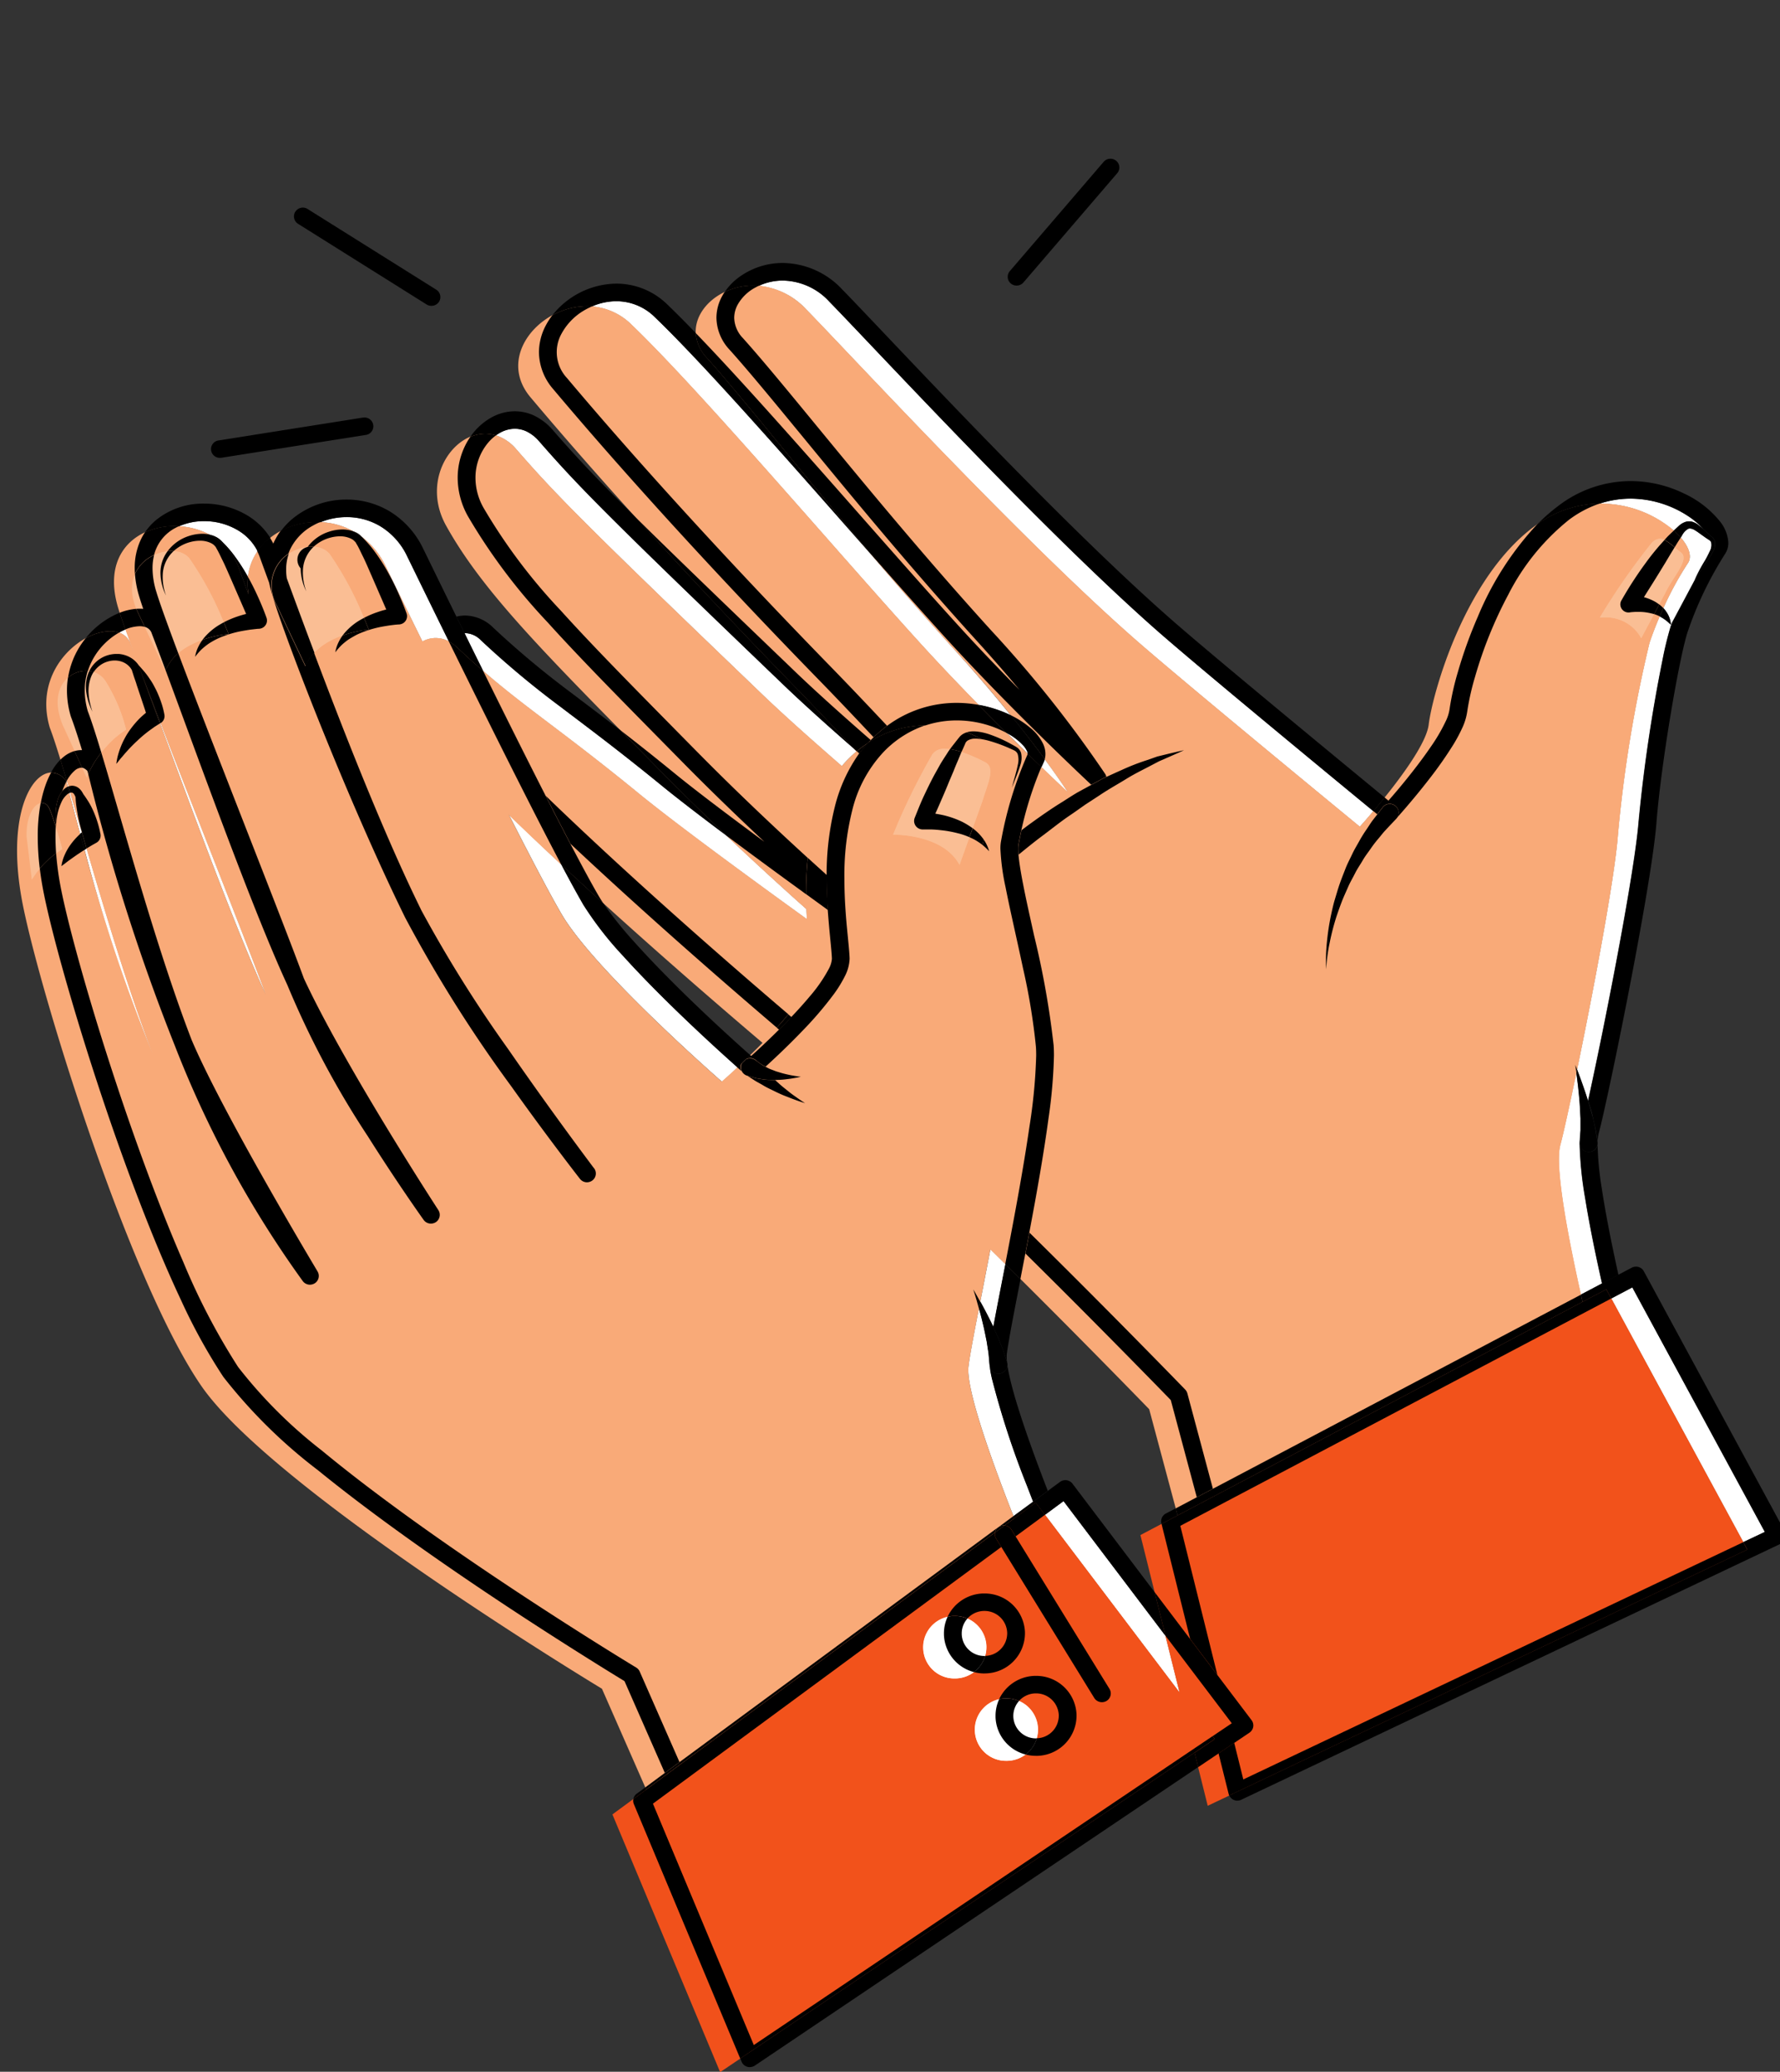 <svg xmlns="http://www.w3.org/2000/svg" xmlns:xlink="http://www.w3.org/1999/xlink" width="122.532" height="142.563" viewBox="0 0 122.532 142.563">
  <rect x="0" y="0" width="122.532" height="142.563" fill="#333333" stroke="none"/>
  <defs>
    <clipPath id="clip-path">
      <rect id="Rectangle_259" data-name="Rectangle 259" width="122.533" height="142.563" transform="translate(2556.421 10030.941)" fill="none"/>
    </clipPath>
  </defs>
  <g id="Group_1000" data-name="Group 1000" transform="translate(-2556.421 -10030.941)">
    <g id="Group_999" data-name="Group 999" clip-path="url(#clip-path)">
      <path id="Path_50950" data-name="Path 50950" d="M2666.093,10123.577s-2.908-11.452-2.26-13.843,3.6-16.856,3.955-21.227a91.44,91.44,0,0,1,2.183-13.326,25.388,25.388,0,0,1,2.646-5.507c1.086-1.637-5.111-6.6-10.614-2.482-4.812,3.594-6.98,11.527-7.234,13.614s-4.739,7.022-4.739,7.022-12.114-9.947-15.514-12.932c-8-7.026-19.551-19.551-22.606-22.675-3.9-3.983-9.68.185-6.842,3.339,3.345,3.723,9.449,11.693,17.063,20.085a82.182,82.182,0,0,1,7.811,9.819s-5.434-5.058-10.092-10.175c-5.88-6.462-15.152-17.393-19.959-22.013-3.767-3.615-10.082,1.283-6.954,5,4.652,5.531,11,12.536,18.242,19.958,4.593,4.709,11.858,12.72,11.858,12.72s-9.491-7.765-14.312-12.393c-12.258-11.758-14.01-13.552-16.759-16.7s-7.1,1.179-4.837,5.251c2.57,4.623,6.926,8.923,14.688,16.806,7.044,7.152,14.535,13.405,14.535,13.405s-11.646-8.271-15.979-11.811c-6.185-5.053-8.485-6.271-12.469-10.021-2.409-2.266-5.826,1.794-2.186,5.712,6.782,7.3,17.685,16.961,28,25.542,6.739,5.613,21.811,21.166,21.811,21.166l2.34,8.738,28.228-13.081" fill="#f9aa78"/>
      <path id="Path_50951" data-name="Path 50951" d="M2639.558,10155.2l37.15-17.622-9.711-17.914-32.072,16.908,4.633,18.628" fill="#f1511b"/>
      <path id="Path_50952" data-name="Path 50952" d="M2669.4,10074.868c-.743-1.644-2.854-1.432-2.854-1.432a46.26,46.26,0,0,1,3.524-5.077c.724-.8,1.165-.065,2.055.577.671.484-.512,1.653-1.081,2.85l-1.644,3.082" fill="#fabe94"/>
      <path id="Path_50953" data-name="Path 50953" d="M2627.418,10138.339s-4.615-10.891-4.34-13.353,3.546-16.756,3.226-21.126-2.717-12.18-2.413-13.941a25.4,25.4,0,0,1,1.78-5.838c.825-1.777-6.055-5.765-10.872-.884-4.21,4.267-2.6,12.547-2.531,14.646s-6.169,7.527-6.169,7.527-8.76-7.634-11.032-11.523c-2.75-4.711-11.144-21.979-12.1-23.93-2.615-5.347-10.385-3.03-9.424,2.021.367,1.918,5.088,14.234,9.3,22.818,3.4,6.929,11.97,17.887,11.97,17.887s-9.123-12.11-11.97-17.887c-3.85-7.808-8.34-20.28-10-24.783s-10.2-3.668-8.3,2.759c.982,3.333,8.44,21.906,10.189,26.7,2.241,6.149,9.314,16.046,9.314,16.046s-6.519-10.013-9.314-16.046-7.476-19.386-9.319-24.145c-.87-2.559-7.1.525-5.564,5.729,1.183,3.057,4.117,14.768,7.157,22.646a71.992,71.992,0,0,0,8.713,16.018s-6.546-10.9-8.713-16.018a142.14,142.14,0,0,1-6.047-19.015c-1.491-1.907-4.455,1.209-2.948,8.651,1.271,6.275,7.31,25.786,12.255,32.991s27.592,20.858,27.592,20.858l3.646,8.294,25.917-17.109" fill="#f9aa78"/>
      <path id="Path_50954" data-name="Path 50954" d="M2605.994,10173.528l34.049-22.918-12.327-16.274-29.137,21.459,7.415,17.733" fill="#f1511b"/>
      <path id="Path_50955" data-name="Path 50955" d="M2619.971,10144.356a2.178,2.178,0,1,0,2.108-2.217,2.163,2.163,0,0,0-2.108,2.217" fill="#fff"/>
      <path id="Path_50956" data-name="Path 50956" d="M2623.522,10150.025a2.179,2.179,0,1,0,2.109-2.216,2.165,2.165,0,0,0-2.109,2.216" fill="#fff"/>
      <path id="Path_50957" data-name="Path 50957" d="M2577.461,10076.784c.925-2.265,4.346-2.512,4.346-2.512a26.153,26.153,0,0,0-2.7-5.224c-1.049-1.3-5.087.023-3.646,3.516l2,4.22" fill="#fabe94"/>
      <path id="Path_50958" data-name="Path 50958" d="M2622.471,10090.463c-1.146-2.164-4.576-2.084-4.576-2.084a45.694,45.694,0,0,1,2.711-5.54c.593-.9,2.648.039,3.625.542.738.381.2,1.425-.185,2.692l-1.575,4.39" fill="#fabe94"/>
      <path id="Path_50959" data-name="Path 50959" d="M2567.811,10077.086c.925-2.262,4.346-2.511,4.346-2.511a26.132,26.132,0,0,0-2.7-5.225c-1.045-1.3-5.085.025-3.644,3.516l2,4.22" fill="#fabe94"/>
      <path id="Path_50960" data-name="Path 50960" d="M2562.386,10084.452a7.154,7.154,0,0,1,2.723-3.3,11.517,11.517,0,0,0-1.4-3.312c-1.014-1.647-4.408-.484-2.968,3l1.65,3.607" fill="#fabe94"/>
      <path id="Path_50961" data-name="Path 50961" d="M2558.611,10091.483a6.476,6.476,0,0,1,2.1-2.111,26.968,26.968,0,0,0-.864-2.731c-.432-1.046-1.659-.219-1.594,1.884l.359,2.959" fill="#fabe94"/>
      <path id="Path_50962" data-name="Path 50962" d="M2586.121,10051.988a.629.629,0,0,1-.328-.092l-8.853-5.553a.6.6,0,0,1-.188-.835.614.614,0,0,1,.845-.185l8.854,5.551a.6.6,0,0,1,.189.835.622.622,0,0,1-.519.278"/>
      <path id="Path_50963" data-name="Path 50963" d="M2571.6,10062.444a.6.6,0,0,1-.1-1.2l9.869-1.562a.649.649,0,0,1,.1-.008.6.6,0,0,1,.1,1.2l-9.87,1.561a.465.465,0,0,1-.1.009"/>
      <path id="Path_50964" data-name="Path 50964" d="M2626.407,10050.592a.617.617,0,0,1-.4-.141.6.6,0,0,1-.072-.853l6.46-7.521a.619.619,0,0,1,.863-.071.6.6,0,0,1,.071.853l-6.458,7.521a.62.62,0,0,1-.469.212"/>
      <path id="Path_50965" data-name="Path 50965" d="M2671.643,10067.453a7.78,7.78,0,0,0-5.023-1.855h-.079a6.806,6.806,0,0,1,2.119-.343h.008a7.285,7.285,0,0,1,3.976,1.215,5.291,5.291,0,0,1,1.027.882,4.359,4.359,0,0,0-.34-.288,1.3,1.3,0,0,0-.4-.212.78.78,0,0,0-.234-.033.8.8,0,0,0-.292.052,1.3,1.3,0,0,0-.406.251l-.291.271-.065.062m-21.613,20.376s-12.114-9.947-15.514-12.932c-8-7.026-19.551-19.551-22.606-22.675a5.128,5.128,0,0,0-3.249-1.616,3.937,3.937,0,0,1,1.647-.358h0a4.429,4.429,0,0,1,3.2,1.45c1.516,1.55,5.175,5.468,9.447,9.872s9.167,9.3,13.193,12.834c1.714,1.5,5.589,4.733,9.044,7.595,2.441,2.022,4.67,3.857,5.767,4.759-.549.65-.931,1.071-.931,1.071m15.709,18.859c-.272-.877-.585-1.715-.754-2.154,1.107-5.339,2.564-13.04,2.8-16.026a91.44,91.44,0,0,1,2.183-13.326c.189-.565.427-1.188.7-1.823.035.018.07.034.1.054a2.848,2.848,0,0,1,.335.221c.11.084.213.184.325.288l.11-.2c-.042.111-.08.222-.117.331a23.057,23.057,0,0,0-.551,2.252,108.322,108.322,0,0,0-1.66,11.216c-.084,1.056-.333,2.774-.669,4.772-.5,3-1.2,6.648-1.832,9.767-.317,1.559-.617,2.985-.867,4.134q-.056.259-.111.5m-.487,13.339c-.8-3.575-1.832-8.772-1.419-10.293.2-.736.615-2.609,1.106-4.979.072.517.174,1.333.233,2.151.022.335.035.669.053.981v.824c-.008.126-.016.241-.021.341a5.725,5.725,0,0,0-.037.705,25.066,25.066,0,0,0,.376,3.625c.311,1.942.766,4.112,1.163,5.877l-1.454.767" fill="#fff"/>
      <path id="Path_50966" data-name="Path 50966" d="M2639.917,10133.385l-1.758-6.563a.621.621,0,0,0-.15-.264s-3.772-3.893-8.388-8.486c-.759-.756-1.541-1.531-2.335-2.313.151-.8.3-1.613.448-2.429.333-1.861.644-3.731.87-5.416a34.614,34.614,0,0,0,.375-4.328c0-.255-.008-.493-.024-.713a59.64,59.64,0,0,0-1.344-7.545c-.286-1.295-.563-2.53-.765-3.577-.012-.058-.023-.116-.034-.173l11.114-9.019s-.442.1-1.207.28l-.633.155c-.225.081-.469.166-.729.255a15.541,15.541,0,0,0-1.734.678c-.309.139-.633.284-.966.436l-.075.032a.639.639,0,0,0-.082-.2,82.54,82.54,0,0,0-7.872-9.9c-3.8-4.185-7.221-8.268-10.114-11.771s-5.256-6.428-6.948-8.312a2.087,2.087,0,0,1-.6-1.4,1.935,1.935,0,0,1,.246-.918,3.022,3.022,0,0,1,1.207-1.162c.079-.045.161-.085.245-.125a5.128,5.128,0,0,1,3.249,1.616c3.055,3.124,14.6,15.648,22.606,22.675,3.4,2.984,15.514,12.932,15.514,12.932s.382-.421.931-1.071l.269.223-.3.385c-.138.176-.282.417-.444.653a9.049,9.049,0,0,0-.493.793c-.155.287-.344.577-.489.9s-.327.646-.46.992-.291.69-.4,1.052-.241.712-.333,1.07-.182.709-.258,1.049a16.846,16.846,0,0,0-.289,1.888,12.126,12.126,0,0,0-.053,1.85l3.694-9.095c.133-.164.249-.315.38-.45.154-.165.29-.311.4-.428.146-.153.251-.266.307-.323l.032-.033c.007-.007,1.135-1.249,2.307-2.766a26.9,26.9,0,0,0,1.657-2.372,10.631,10.631,0,0,0,.607-1.147,3.989,3.989,0,0,0,.322-1.069,17.291,17.291,0,0,1,.54-2.407,28.94,28.94,0,0,1,2.288-5.656,15.714,15.714,0,0,1,4.166-5.142,7.542,7.542,0,0,1,2.128-1.13h.079a7.78,7.78,0,0,1,5.023,1.855c-.163.156-.335.311-.488.475l-.15.165a.717.717,0,0,0-.322-.085.855.855,0,0,0-.618.352,46.26,46.26,0,0,0-3.524,5.077s.091-.01.24-.01a2.774,2.774,0,0,1,2.614,1.441l.888-1.667a2.614,2.614,0,0,1,.388.157c-.273.635-.511,1.258-.7,1.823a91.44,91.44,0,0,0-2.183,13.326c-.239,2.986-1.7,10.688-2.8,16.026-.076-.2-.124-.317-.124-.317s.034.206.078.539c-.491,2.369-.907,4.242-1.106,4.979-.413,1.521.617,6.718,1.419,10.293l-25.335,13.357" fill="#f9aa78"/>
      <path id="Path_50967" data-name="Path 50967" d="M2669.4,10074.868a2.774,2.774,0,0,0-2.614-1.441c-.149,0-.24.01-.24.01a46.26,46.26,0,0,1,3.524-5.077.855.855,0,0,1,.618-.352.717.717,0,0,1,.322.085l-.358.4c-.33.382-.646.775-.938,1.182a26.063,26.063,0,0,0-1.636,2.517l-.038.065a.545.545,0,0,0-.059.386.56.56,0,0,0,.55.442.614.614,0,0,0,.118-.012c.029-.007.1-.011.156-.017l.181-.011.162,0c.069,0,.137,0,.206,0a3.372,3.372,0,0,1,.727.1,1.638,1.638,0,0,1,.207.053l-.888,1.667" fill="#fabe94"/>
      <path id="Path_50968" data-name="Path 50968" d="M2611.965,10094.187c-3.769-2.721-9-6.543-11.592-8.665-5.214-4.259-7.666-5.793-10.693-8.415-.448-.905-.879-1.778-1.282-2.6a.429.429,0,0,1,.05,0,1.569,1.569,0,0,1,1.074.486,62.485,62.485,0,0,0,5.457,4.563c1.853,1.409,3.96,2.968,7.044,5.485,1.106.9,2.673,2.1,4.4,3.395,2.016,1.91,3.919,3.642,5.51,5.06.01.236.021.466.034.691" fill="#fff"/>
      <path id="Path_50969" data-name="Path 50969" d="M2611.931,10093.5c-1.591-1.418-3.494-3.149-5.51-5.06,1.69,1.265,3.533,2.615,5.244,3.858.081.06.163.12.244.178,0,.35.009.69.022,1.023m-1.245,7.25c-5.943-5.074-11.807-10.3-16.7-15.034-1.4-2.745-2.932-5.822-4.308-8.6,3.027,2.622,5.479,4.156,10.693,8.415,2.6,2.122,7.823,5.944,11.592,8.665.095,1.64.28,2.976.3,3.657a5.71,5.71,0,0,1-1.582,2.9" fill="#f9aa78"/>
      <path id="Path_50970" data-name="Path 50970" d="M2610.9,10100.931c-.073-.062-.145-.125-.218-.186a5.71,5.71,0,0,0,1.582-2.9c-.023-.682-.208-2.018-.3-3.657-.013-.226-.024-.455-.034-.691-.013-.333-.021-.674-.022-1.023l1.5,1.09c.029.431.062.839.1,1.216.086.954.175,1.723.188,2.136l0,.019a1.745,1.745,0,0,1-.206.674,10.385,10.385,0,0,1-1.341,1.936c-.386.462-.814.935-1.247,1.39" fill="#f9aa78"/>
      <path id="Path_50971" data-name="Path 50971" d="M2614.377,10083.661c-2.052-1.781-4.1-3.6-5.652-5.1-12.258-11.758-14.01-13.552-16.759-16.7a3.13,3.13,0,0,0-1.408-.967,2.673,2.673,0,0,1,.342-.211,2.114,2.114,0,0,1,.959-.245,1.922,1.922,0,0,1,.831.194,2.74,2.74,0,0,1,.853.679c1.379,1.577,2.522,2.83,4.842,5.146s5.824,5.707,11.953,11.588c1.365,1.309,3.092,2.859,4.873,4.414l.173.187c-.2.166-.393.347-.585.542-.148.149-.288.3-.422.464" fill="#fff"/>
      <path id="Path_50972" data-name="Path 50972" d="M2615.384,10082.655l-.173-.187c.063.058.129.114.192.17l-.019.017m-3.359,7.319c-2.356-2.151-5.074-4.72-7.727-7.414-3.884-3.941-6.91-6.985-9.274-9.606a38.852,38.852,0,0,1-5.317-7.069,4.186,4.186,0,0,1-.556-2.059,3.745,3.745,0,0,1,.872-2.425,3.088,3.088,0,0,1,.535-.5,3.13,3.13,0,0,1,1.408.967c2.749,3.144,4.5,4.938,16.759,16.7,1.556,1.493,3.6,3.314,5.652,5.1a11.579,11.579,0,0,0-2.352,6.313" fill="#f9aa78"/>
      <path id="Path_50973" data-name="Path 50973" d="M2613.339,10091.165q-.635-.568-1.314-1.19a11.579,11.579,0,0,1,2.352-6.313c.134-.16.274-.314.422-.464.192-.2.388-.376.585-.542l.019-.017c.061.051.12.1.179.154a10.834,10.834,0,0,0-1.663,3.608,19.187,19.187,0,0,0-.58,4.764" fill="#f9aa78"/>
      <path id="Path_50974" data-name="Path 50974" d="M2626,10080.16a7.71,7.71,0,0,0-.792-.337,8.59,8.59,0,0,0-1.425-.382c-1.282-1.309-2.639-2.727-3.935-4.15-5.88-6.462-15.152-17.393-19.959-22.013a4.379,4.379,0,0,0-2.718-1.252,4.25,4.25,0,0,1,1.677-.357h0a3.755,3.755,0,0,1,2.652,1.1c2.373,2.279,5.894,6.164,9.543,10.279,1.742,1.962,3.515,3.979,5.213,5.9,1.827,2.148,3.793,4.407,5.87,6.7,1.51,1.662,2.8,3.187,3.871,4.514m3.94,5.306s-.707-.657-1.827-1.737c.051-.116.1-.23.153-.341a1.529,1.529,0,0,0,.075-.205c1.066,1.447,1.6,2.283,1.6,2.283" fill="#fff"/>
      <path id="Path_50975" data-name="Path 50975" d="M2617.487,10080.886c-1.339-1.426-2.667-2.821-3.826-4.012-7.23-7.412-13.574-14.408-18.213-19.924a2.607,2.607,0,0,1-.371-3.051,4.137,4.137,0,0,1,1.536-1.588,4.677,4.677,0,0,1,.56-.285,4.379,4.379,0,0,1,2.718,1.252c4.807,4.62,14.079,15.551,19.959,22.013,1.3,1.424,2.653,2.842,3.935,4.15a8.536,8.536,0,0,0-1.5-.136h-.017a8.014,8.014,0,0,0-4.777,1.58m9.249,7.185a24.97,24.97,0,0,1,1.379-4.342c1.12,1.08,1.827,1.737,1.827,1.737s-.533-.836-1.6-2.283a1.35,1.35,0,0,0,.047-.361,1.676,1.676,0,0,0-.169-.715,3.26,3.26,0,0,0-.845-1.057,6.3,6.3,0,0,0-1.374-.89c-1.071-1.327-2.361-2.852-3.871-4.514-2.077-2.291-4.043-4.55-5.87-6.7,1.861,2.108,3.632,4.1,5.174,5.8,4.534,4.98,9.779,9.886,10.111,10.2l-.946.516c-.352.207-.7.435-1.058.662-.724.441-1.44.945-2.161,1.465-.217.157-.432.319-.645.483" fill="#f9aa78"/>
      <path id="Path_50976" data-name="Path 50976" d="M2638.806,10133.97l-1.791-6.689c-.108-.112-.294-.3-.551-.566-.424-.436-1.04-1.064-1.8-1.837-1.517-1.545-3.61-3.663-5.914-5.955-.569-.565-1.151-1.143-1.739-1.725.089-.471.182-.951.273-1.439.794.782,1.576,1.558,2.335,2.313,4.616,4.594,8.386,8.484,8.388,8.486a.621.621,0,0,1,.15.264l1.758,6.563-1.111.585"/>
      <path id="Path_50977" data-name="Path 50977" d="M2616.261,10068.948c-1.7-1.923-3.471-3.94-5.213-5.9-3.649-4.115-7.17-8-9.543-10.279a3.755,3.755,0,0,0-2.652-1.1h0a4.25,4.25,0,0,0-1.677.357q-.182-.015-.36-.015a4.98,4.98,0,0,0-2.368.621,5.227,5.227,0,0,1,.737-.774,5.692,5.692,0,0,1,3.671-1.4h.015a5,5,0,0,1,3.49,1.438c.593.568,1.248,1.229,1.956,1.964a2.7,2.7,0,0,0,.754,1.7c2.431,2.706,6.323,7.658,11.193,13.387m34.7,17.81c-1.1-.9-3.326-2.736-5.767-4.759-3.455-2.861-7.33-6.092-9.044-7.595-4.026-3.535-8.919-8.43-13.193-12.834s-7.931-8.322-9.447-9.872a4.429,4.429,0,0,0-3.2-1.45h0a3.937,3.937,0,0,0-1.647.358c-.132-.012-.263-.018-.392-.018a4.555,4.555,0,0,0-1.961.442,4.083,4.083,0,0,1,.832-.9,5.081,5.081,0,0,1,3.17-1.092h.013a5.678,5.678,0,0,1,4.068,1.82c1.54,1.572,5.183,5.479,9.449,9.875s9.147,9.275,13.124,12.766c1.475,1.3,4.632,3.936,7.709,6.489,2.917,2.42,5.766,4.767,7.062,5.833-.277.343-.54.66-.774.935m15.435,22.754v0s-.056-.336-.139-.839c-.059-.263-.129-.57-.2-.9s-.179-.646-.279-.977c-.011-.035-.022-.071-.034-.106q.055-.24.111-.5c.25-1.148.55-2.575.867-4.134.631-3.118,1.329-6.766,1.832-9.767.336-2,.585-3.717.669-4.772a108.322,108.322,0,0,1,1.66-11.216,23.057,23.057,0,0,1,.551-2.252c.037-.109.075-.22.117-.331l1.534-2.877a13.264,13.264,0,0,1,.816-1.241,6.3,6.3,0,0,0,.4-.637,1.071,1.071,0,0,0,.156-.8.528.528,0,0,0-.129-.211l-.073-.069-.077-.064c-.091-.078-.181-.162-.271-.245s-.154-.148-.234-.223a5.291,5.291,0,0,0-1.027-.882,7.285,7.285,0,0,0-3.976-1.215h-.008a6.806,6.806,0,0,0-2.119.343,7.557,7.557,0,0,0-4.288,1.413,12.751,12.751,0,0,1,1.42-1.245,8.23,8.23,0,0,1,4.978-1.719h.009a8.473,8.473,0,0,1,3.693.864,6.9,6.9,0,0,1,2.436,1.885,2.545,2.545,0,0,1,.6,1.5,1.371,1.371,0,0,1-.224.767,24.814,24.814,0,0,0-2.578,5.367c-.125.371-.313,1.141-.514,2.115s-.424,2.174-.637,3.456c-.429,2.559-.831,5.459-1,7.614-.136,1.688-.635,4.744-1.242,8.063s-1.32,6.878-1.881,9.524c-.377,1.769-.681,3.118-.85,3.744h0a2.6,2.6,0,0,0-.069.567m.31,9.749c-.4-1.765-.852-3.935-1.163-5.877a25.066,25.066,0,0,1-.376-3.625,5.725,5.725,0,0,1,.037-.705c-.021.313-.032.507-.032.507l0,.01a.724.724,0,0,0,.007.132.614.614,0,0,0,.607.511.7.7,0,0,0,.1-.008.616.616,0,0,0,.507-.484v.038a21.22,21.22,0,0,0,.282,2.933c.174,1.159.411,2.439.663,3.68.163.8.33,1.576.489,2.3l-1.12.592"/>
      <path id="Path_50978" data-name="Path 50978" d="M2616.558,10081.674c-1.325-1.411-2.637-2.791-3.78-3.962-7.249-7.432-13.607-14.446-18.272-19.991a3.927,3.927,0,0,1-.984-2.544,3.969,3.969,0,0,1,.464-1.829,4.835,4.835,0,0,1,.459-.715,4.98,4.98,0,0,1,2.368-.621q.178,0,.36.015a4.677,4.677,0,0,0-.56.285,4.137,4.137,0,0,0-1.536,1.588,2.607,2.607,0,0,0,.371,3.051c4.639,5.516,10.983,12.512,18.213,19.924,1.159,1.19,2.487,2.586,3.826,4.012a9.07,9.07,0,0,0-.929.788m14.988,3.271c-.332-.311-5.577-5.216-10.111-10.2-1.542-1.7-3.313-3.691-5.174-5.8-4.87-5.729-8.762-10.681-11.193-13.387a2.7,2.7,0,0,1-.754-1.7c2.2,2.28,4.888,5.267,7.655,8.386,3.656,4.121,7.444,8.469,10.378,11.692,1.4,1.542,2.879,3.08,4.255,4.476-.85-1.019-1.813-2.132-2.886-3.315-3.817-4.2-7.254-8.3-10.151-11.812s-5.262-6.434-6.914-8.272a3.285,3.285,0,0,1-.912-2.206,3.111,3.111,0,0,1,.391-1.486,3.171,3.171,0,0,1,.178-.294,4.555,4.555,0,0,1,1.961-.442c.129,0,.26.006.392.018-.084.04-.166.08-.245.125a3.022,3.022,0,0,0-1.207,1.162,1.935,1.935,0,0,0-.246.918,2.087,2.087,0,0,0,.6,1.4c1.692,1.884,4.053,4.806,6.948,8.312s6.318,7.586,10.114,11.771a82.54,82.54,0,0,1,7.872,9.9.639.639,0,0,1,.082.2c-.313.141-.609.326-.93.492l-.106.058m20.948,2.376c.029-.032.045-.047.045-.047l.04-.049a.6.6,0,0,0-.12-.846.607.607,0,0,0-.368-.122.615.615,0,0,0-.49.239l-.31.4-.061.08-.269-.223c.234-.274.5-.592.774-.935l.2.165c.024.019.046.038.067.055.194-.222.449-.517.738-.862.65-.778,1.473-1.812,2.155-2.811a12.218,12.218,0,0,0,1.078-1.847,2.817,2.817,0,0,0,.23-.733,18.338,18.338,0,0,1,.578-2.595,30.981,30.981,0,0,1,1.375-3.813,21.136,21.136,0,0,1,4.1-6.371,7.557,7.557,0,0,1,4.288-1.413,7.542,7.542,0,0,0-2.128,1.13,15.714,15.714,0,0,0-4.166,5.142,28.94,28.94,0,0,0-2.288,5.656,17.291,17.291,0,0,0-.54,2.407,3.989,3.989,0,0,1-.322,1.069,10.631,10.631,0,0,1-.607,1.147,26.9,26.9,0,0,1-1.657,2.372c-1.172,1.517-2.3,2.759-2.307,2.766l-.032.033m-42.6,14.343c-4.958-4.232-9.862-8.575-14.205-12.653-.3-.579-.62-1.191-.95-1.832-.244-.475-.494-.965-.749-1.467,4.891,4.73,10.755,9.96,16.7,15.034-.25.3-.518.613-.794.918"/>
      <path id="Path_50979" data-name="Path 50979" d="M2610.053,10101.8c-.054-.048-.107-.093-.161-.139.276-.3.544-.613.794-.918.073.061.145.124.218.186-.285.3-.572.593-.851.871"/>
      <path id="Path_50980" data-name="Path 50980" d="M2615.211,10082.469c-1.781-1.555-3.508-3.105-4.873-4.414-6.129-5.881-9.634-9.27-11.953-11.588s-3.463-3.569-4.842-5.146a2.74,2.74,0,0,0-.853-.679,1.922,1.922,0,0,0-.831-.194,2.114,2.114,0,0,0-.959.245,2.673,2.673,0,0,0-.342.211,2.448,2.448,0,0,0-.738-.113,2.658,2.658,0,0,0-1.022.21,4.253,4.253,0,0,1,1.534-1.377,3.325,3.325,0,0,1,1.527-.382h.005a3.114,3.114,0,0,1,1.366.317,3.978,3.978,0,0,1,1.241.972c1.369,1.567,2.477,2.783,4.784,5.088l.789.785c3.343,3.693,7.1,7.7,11.135,11.835,1.218,1.249,2.622,2.729,4.032,4.23m-8.79,5.967c-1.725-1.291-3.292-2.491-4.4-3.395-3.084-2.518-5.191-4.076-7.044-5.485a62.485,62.485,0,0,1-5.457-4.563,1.569,1.569,0,0,0-1.074-.486.429.429,0,0,0-.05,0c-.191-.39-.378-.769-.556-1.134a2.475,2.475,0,0,1,.6-.075h.009a2.8,2.8,0,0,1,1.912.82,61.6,61.6,0,0,0,5.36,4.48c1,.761,2.087,1.574,3.367,2.563l2.723,2.764c1.542,1.564,3.1,3.086,4.6,4.509"/>
      <path id="Path_50981" data-name="Path 50981" d="M2615.4,10082.639c-.063-.056-.129-.112-.192-.17-1.41-1.5-2.814-2.981-4.032-4.23-4.034-4.135-7.792-8.142-11.135-11.835,2.3,2.278,5.681,5.54,11.149,10.785,1.428,1.37,3.281,3.029,5.173,4.678-.062.063-.122.128-.183.194a8.209,8.209,0,0,0-.78.578m-3.494,9.833c-.081-.058-.163-.118-.244-.178-1.711-1.243-3.554-2.594-5.244-3.858-1.5-1.423-3.062-2.944-4.6-4.509l-2.723-2.764c1.078.833,2.293,1.791,3.71,2.948,1.465,1.2,3.8,2.96,6.234,4.756-1.8-1.687-3.726-3.542-5.619-5.465-3.88-3.94-6.914-6.989-9.31-9.645a40.1,40.1,0,0,1-5.477-7.291,5.424,5.424,0,0,1-.706-2.641,5.01,5.01,0,0,1,.679-2.525c.061-.1.126-.205.193-.3a2.658,2.658,0,0,1,1.022-.21,2.448,2.448,0,0,1,.738.113,3.088,3.088,0,0,0-.535.5,3.745,3.745,0,0,0-.872,2.425,4.186,4.186,0,0,0,.556,2.059,38.852,38.852,0,0,0,5.317,7.069c2.364,2.621,5.39,5.665,9.274,9.606,2.653,2.694,5.371,5.263,7.727,7.414a23.772,23.772,0,0,0-.116,2.5"/>
      <path id="Path_50982" data-name="Path 50982" d="M2615.582,10082.793c-.059-.05-.118-.1-.179-.154a8.209,8.209,0,0,1,.78-.578,8.946,8.946,0,0,0-.6.732m-2.17,10.769-1.5-1.09a23.772,23.772,0,0,1,.116-2.5q.68.621,1.314,1.19c0,.081,0,.159,0,.239,0,.76.032,1.487.075,2.157"/>
      <path id="Path_50983" data-name="Path 50983" d="M2647.711,10097.616a12,12,0,0,1,.243-1.823,16.574,16.574,0,0,1,.473-1.816c.11-.325.219-.661.356-.993s.274-.67.429-1,.328-.649.491-.966.363-.608.534-.9.378-.549.551-.806a8.355,8.355,0,0,1,.528-.684c.03-.036.061-.071.089-.106l-3.694,9.095" fill="#f9aa78"/>
      <path id="Path_50984" data-name="Path 50984" d="M2647.711,10097.616a12.126,12.126,0,0,1,.053-1.85,16.846,16.846,0,0,1,.289-1.888c.076-.34.151-.7.258-1.049s.209-.715.333-1.07.266-.705.4-1.052.311-.67.46-.992.334-.617.489-.9a9.049,9.049,0,0,1,.493-.793c.162-.236.306-.478.444-.653l.3-.385.061-.08.31-.4a.615.615,0,0,1,.49-.239.607.607,0,0,1,.368.122.6.6,0,0,1,.12.846l-.04.049s-.016.015-.045.047c-.056.058-.161.17-.307.323-.112.117-.248.263-.4.428-.131.135-.247.286-.38.45-.028.035-.059.07-.089.106a8.355,8.355,0,0,0-.528.684c-.173.257-.382.512-.551.806s-.375.582-.534.9-.348.631-.491.966-.3.663-.429,1-.246.668-.356.993a16.574,16.574,0,0,0-.473,1.816,12,12,0,0,0-.243,1.823"/>
      <path id="Path_50985" data-name="Path 50985" d="M2665.784,10110.213a.614.614,0,0,1-.607-.511.724.724,0,0,1-.007-.132l0-.01s.011-.193.032-.507c0-.1.013-.215.021-.341v-.824c-.018-.312-.031-.646-.053-.981-.059-.818-.161-1.635-.233-2.151.016-.074.032-.147.046-.222.169.439.482,1.277.754,2.154.012.035.023.071.034.106.1.33.19.664.279.977s.145.634.2.9c.083.5.139.839.139.839v0a.663.663,0,0,1,0,.209.616.616,0,0,1-.507.484.7.7,0,0,1-.1.008"/>
      <path id="Path_50986" data-name="Path 50986" d="M2664.939,10104.756c-.044-.333-.078-.539-.078-.539s.048.116.124.317c-.014.074-.03.147-.046.222"/>
      <path id="Path_50987" data-name="Path 50987" d="M2676.429,10137.061l-9.089-16.767,1.446-.761,9.121,16.826-1.478.7" fill="#fff"/>
      <path id="Path_50988" data-name="Path 50988" d="M2642.014,10153.387l-.627-2.521,1.041-.7a.611.611,0,0,0,.26-.4.6.6,0,0,0-.113-.459l-2.347-3.1-2.554-10.27,29.666-15.642,9.089,16.767-34.415,16.326" fill="#f2521b"/>
      <path id="Path_50989" data-name="Path 50989" d="M2636.379,10135.8l-.008-.035a.6.6,0,0,1,.306-.676l.675-.354.129.485-1.1.58m5.22,18.45.595-.143-.595.143m0,.6a.617.617,0,0,1-.56-.36l35.669-16.921-.279-.516,1.478-.7-9.121-16.826-1.446.761-.343-.632-1.634.86c-.036-.16-.073-.327-.111-.5l1.454-.767,1.12-.592.923-.486a.628.628,0,0,1,.287-.07.61.61,0,0,1,.541.318l9.712,17.914a.6.6,0,0,1-.276.83l-37.148,17.622a.633.633,0,0,1-.266.061"/>
      <path id="Path_50990" data-name="Path 50990" d="M2637.481,10135.223l-.129-.485,1.454-.768,1.111-.585,25.335-13.357c.038.168.075.335.111.5l-27.882,14.7"/>
      <path id="Path_50991" data-name="Path 50991" d="M2640.228,10146.205l-1.877-2.479-1.972-7.924,1.1-.58,27.882-14.7,1.634-.86.343.632-29.666,15.642,2.554,10.27m.811,8.292a.893.893,0,0,1-.035-.1l-.7-2.806,1.079-.726.627,2.521,34.415-16.326.279.516-35.669,16.921"/>
      <path id="Path_50992" data-name="Path 50992" d="M2671.436,10073.921a1.731,1.731,0,0,0-.306-.865,1.812,1.812,0,0,0-.209-.264,22.887,22.887,0,0,1,1.7-3.117c.284-.428.07-1.084-.5-1.744l.08-.127a1.131,1.131,0,0,1,.406-.458.3.3,0,0,1,.146-.039.7.7,0,0,1,.336.116c.194.113.39.271.6.414.1.073.207.146.316.217l.072.045.067.055a.325.325,0,0,1,.071.1.891.891,0,0,1-.095.624,7.03,7.03,0,0,1-.337.649,11.865,11.865,0,0,0-.7,1.314l-1.534,2.877-.11.2" fill="#fff"/>
      <path id="Path_50993" data-name="Path 50993" d="M2670.921,10072.792a2.237,2.237,0,0,0-.284-.254l.4-.752c.569-1.2,1.752-2.365,1.081-2.85-.153-.111-.292-.225-.423-.333l.113-.184c.1-.168.2-.327.308-.489.569.66.783,1.316.5,1.744a22.887,22.887,0,0,0-1.7,3.117" fill="#f9aa78"/>
      <path id="Path_50994" data-name="Path 50994" d="M2670.637,10072.538c-.068-.054-.142-.1-.214-.151a3.433,3.433,0,0,0-.841-.356l.3-.478c.265-.415.523-.833.78-1.25l.384-.627.376-.63.271-.442c.131.108.27.222.423.333.671.484-.512,1.653-1.081,2.85l-.4.752" fill="#fabe94"/>
      <path id="Path_50995" data-name="Path 50995" d="M2673.08,10070.84a11.865,11.865,0,0,1,.7-1.314,7.03,7.03,0,0,0,.337-.649.891.891,0,0,0,.095-.624.325.325,0,0,0-.071-.1l-.067-.055-.072-.045c-.109-.07-.214-.144-.316-.217-.206-.144-.4-.3-.6-.414a.7.7,0,0,0-.336-.116.3.3,0,0,0-.146.039,1.131,1.131,0,0,0-.406.458l-.08.127a4.856,4.856,0,0,0-.475-.478l.065-.062.291-.271a1.3,1.3,0,0,1,.406-.251.8.8,0,0,1,.292-.052.78.78,0,0,1,.234.033,1.3,1.3,0,0,1,.4.212,4.359,4.359,0,0,1,.34.288c.08.074.156.148.234.223s.18.167.271.245l.077.064.073.069a.528.528,0,0,1,.129.211,1.071,1.071,0,0,1-.156.8,6.3,6.3,0,0,1-.4.637,13.264,13.264,0,0,0-.816,1.241m-1.644,3.081c-.112-.1-.215-.2-.325-.288a2.848,2.848,0,0,0-.335-.221c-.035-.02-.07-.036-.1-.054q.122-.283.25-.566a1.812,1.812,0,0,1,.209.264,1.731,1.731,0,0,1,.306.865"/>
      <path id="Path_50996" data-name="Path 50996" d="M2671.7,10068.6a4.092,4.092,0,0,0-.692-.511l.15-.165c.153-.164.325-.318.488-.475a4.856,4.856,0,0,1,.475.478c-.1.162-.21.321-.308.489l-.113.184m-1.026,4.755a2.614,2.614,0,0,0-.388-.157l.354-.663a2.237,2.237,0,0,1,.284.254q-.129.284-.25.566"/>
      <path id="Path_50997" data-name="Path 50997" d="M2670.283,10073.2a1.638,1.638,0,0,0-.207-.053,3.372,3.372,0,0,0-.727-.1c-.069,0-.137,0-.206,0l-.162,0-.181.011c-.054.006-.127.01-.156.017a.614.614,0,0,1-.118.012.56.56,0,0,1-.55-.442.545.545,0,0,1,.059-.386l.038-.065a26.063,26.063,0,0,1,1.636-2.517c.292-.406.608-.8.938-1.182l.358-.4a4.092,4.092,0,0,1,.692.511l-.271.442-.376.63-.384.627c-.257.417-.515.835-.78,1.25l-.3.478a3.433,3.433,0,0,1,.841.356c.072.047.146.1.214.151l-.354.663"/>
      <path id="Path_50998" data-name="Path 50998" d="M2626.812,10091.577c-.137-.725-.236-1.356-.276-1.822.518-.423,1.035-.846,1.561-1.24.7-.513,1.36-1.06,2.049-1.518.338-.237.669-.473,1-.7l.977-.637c.63-.425,1.253-.778,1.824-1.118s1.109-.612,1.586-.863l.673-.352.594-.261c.723-.313,1.131-.506,1.131-.506l-11.114,9.019" fill="#f9aa78"/>
      <path id="Path_50999" data-name="Path 50999" d="M2626.536,10089.755c-.012-.154-.019-.289-.017-.4a1.409,1.409,0,0,1,.017-.273h0c.055-.318.121-.656.2-1.006.213-.164.428-.326.645-.483.721-.52,1.437-1.023,2.161-1.465.358-.228.706-.455,1.058-.662l.946-.516.106-.058c.321-.166.617-.352.93-.492l.075-.032c.333-.151.657-.3.966-.436a15.541,15.541,0,0,1,1.734-.678c.26-.089.5-.174.729-.255l.633-.155c.765-.184,1.207-.28,1.207-.28s-.408.192-1.131.506l-.594.261-.673.352c-.477.251-1.019.512-1.586.863s-1.194.693-1.824,1.118l-.977.637c-.326.229-.657.465-1,.7-.689.458-1.349,1-2.049,1.518-.526.395-1.043.817-1.561,1.24"/>
      <path id="Path_51000" data-name="Path 51000" d="M2573.487,10070.638c-.034-.062-.069-.125-.1-.187a13.144,13.144,0,0,0-.913-1.38,7.749,7.749,0,0,0-.549-.643l-.307-.312a2.312,2.312,0,0,0-.211-.162,1.744,1.744,0,0,0-.553-.221,5.156,5.156,0,0,0-2.106-.579,4.242,4.242,0,0,1,1.722-.353h.006a4.525,4.525,0,0,1,2.313.623,3.5,3.5,0,0,1,1.365,1.445,3.848,3.848,0,0,0-.663,1.768m12.008,4.445c-1.279-2.6-2.238-4.577-2.527-5.165a5.607,5.607,0,0,0-1.618-2.017l-.086-.086a1.671,1.671,0,0,0-.211-.164,1.633,1.633,0,0,0-.217-.112c-.035-.015-.07-.028-.1-.04a5.121,5.121,0,0,0-2.243-.628,4.759,4.759,0,0,1,1.789-.349h0a4.5,4.5,0,0,1,2.331.637,4.816,4.816,0,0,1,1.846,2.077c.313.637,1.417,2.906,2.862,5.842a1.972,1.972,0,0,0-.912-.231,1.916,1.916,0,0,0-.912.236m-19.559,1.588,0-.006c-.193-.513-.367-.974-.522-1.373a1.262,1.262,0,0,0-.8-.819c.091-.052.18-.1.27-.14.059-.028.116-.055.175-.079.239.675.54,1.492.886,2.417m61.23,6.138c-.453-.441-.947-.928-1.47-1.444.05.024.1.054.145.08a4.093,4.093,0,0,1,1.032.815,1.55,1.55,0,0,1,.236.35.579.579,0,0,1,.057.2m-66.095,2.272c-.032-.118-.062-.233-.093-.346.011-.022.024-.046.037-.068.037.128.075.257.115.389-.021.009-.04.016-.059.025m21.768,9.677c-.174-.351-.348-.712-.523-1.08q.263.549.523,1.08m-8.11,4.679c-2.039-4.4-5.083-12.7-7.3-18.716l.016-.009a.126.126,0,0,0,.023-.013c2.609,6.775,6.126,15.636,7.257,18.737m-7.726,4.231a114.065,114.065,0,0,1-4.77-14.248l.142-.091c1.331,4.563,2.964,10.026,4.628,14.339m39.1,1.7s-8.76-7.634-11.032-11.523c-.821-1.405-2.143-3.928-3.621-6.83q1.734,1.679,3.619,3.433c.593,1.12,1.11,2.063,1.512,2.755a23.566,23.566,0,0,0,2.756,3.54c2.763,3.057,6.463,6.412,7.849,7.644-.643.6-1.083.982-1.083.982m18.695,16.878c-.026-.054-.051-.109-.077-.162-.282-.584-.583-1.15-.826-1.59.216-1.1.453-2.317.694-3.591.349.343.7.686,1.039,1.024-.267,1.381-.515,2.639-.709,3.668-.043.229-.085.445-.121.65m1.379,13.027c-1.346-3.415-3.276-8.673-3.1-10.29.074-.651.354-2.126.724-4.027.112.4.231.863.337,1.326.073.328.137.657.2.964.047.3.091.576.126.815.013.128.023.243.032.348a8.362,8.362,0,0,0,.2,1.371,59.183,59.183,0,0,0,2.422,7.41c.141.373.282.733.417,1.08l-1.361,1" fill="#fff"/>
      <path id="Path_51001" data-name="Path 51001" d="M2595.065,10090.45q-1.879-1.75-3.619-3.433c-1.985-3.895-4.248-8.471-5.951-11.935a1.916,1.916,0,0,1,.912-.236,1.972,1.972,0,0,1,.912.231c.767,1.558,1.628,3.3,2.517,5.091,1.28,2.577,2.62,5.239,3.809,7.555.5.982.984,1.9,1.42,2.727m30.559,27.48c-.344-.339-.69-.682-1.039-1.024.926-4.895,1.9-10.567,1.719-13.046-.318-4.37-2.717-12.18-2.413-13.941.048-.268.1-.547.163-.835a4.585,4.585,0,0,1,.458.434l1.575-4.392c.185-.507.406-1,.566-1.525a1.527,1.527,0,0,0,.052-.855.738.738,0,0,0-.3-.387c-.126-.082-.241-.14-.364-.208a9.384,9.384,0,0,0-1.524-.682,4.07,4.07,0,0,0-.848-.189,2.351,2.351,0,0,0-.238-.013,1.544,1.544,0,0,0-.475.069,8.008,8.008,0,0,0-2.718-.479h-.11a6.858,6.858,0,0,1,2.149-.343h.008a7.285,7.285,0,0,1,3.407.851c.523.517,1.017,1,1.47,1.444v.013l-.013.063a26.035,26.035,0,0,0-1.824,5.988v0a2.788,2.788,0,0,0-.035.482,15.419,15.419,0,0,0,.35,2.627c.312,1.606.781,3.6,1.2,5.571a43.718,43.718,0,0,1,.892,5.41c.014.184.02.394.02.626a37.419,37.419,0,0,1-.464,4.891c-.424,2.935-1.066,6.358-1.629,9.267-.013.063-.024.126-.037.188" fill="#f9aa78"/>
      <path id="Path_51002" data-name="Path 51002" d="M2576.3,10069.042a3.331,3.331,0,0,1,.156-.369,3.707,3.707,0,0,1,1.539-1.563,4.109,4.109,0,0,1,.494-.238,5.121,5.121,0,0,1,2.243.628,2.163,2.163,0,0,0-.741-.125,3,3,0,0,0-.923.156,2.954,2.954,0,0,0-1.4.962c-.022.026-.041.054-.062.082a2.964,2.964,0,0,0-1.3.468m-9.272.093a2.906,2.906,0,0,1,1.484-1.868c.075-.041.153-.077.233-.112a5.156,5.156,0,0,1,2.106.579,2.228,2.228,0,0,0-.51-.058,3.056,3.056,0,0,0-.923.156,2.958,2.958,0,0,0-1.4.964.989.989,0,0,0-.062.081,2.94,2.94,0,0,0-.926.258m-4.461,7.983c-.035,0-.068-.008-.1-.01a4.665,4.665,0,0,1,1.156-1.88,4.726,4.726,0,0,1,.987-.756,1.262,1.262,0,0,1,.8.819c.155.4.329.86.522,1.373l-.053-.07a1.76,1.76,0,0,0-.591-.47,1.917,1.917,0,0,0-.707-.188l-.135,0a2.077,2.077,0,0,0-1.88,1.185m-1.867,8.266a4.952,4.952,0,0,1,.25-.592l.029-.057c.031.112.061.228.093.346a.868.868,0,0,0-.2.126,1.54,1.54,0,0,0-.174.177m21.617,8.294c.175.368.349.729.523,1.08q-.261-.53-.523-1.08m20.88,58.522-2.739-6.231a.6.6,0,0,0-.242-.274l-.252-.154c-1.247-.76-6.914-4.242-12.839-8.371-2.962-2.063-5.988-4.291-8.553-6.413a32.524,32.524,0,0,1-5.76-5.745,45.658,45.658,0,0,1-3.767-7.21c-1.91-4.382-3.776-9.61-5.279-14.327s-2.648-8.92-3.117-11.232a20.25,20.25,0,0,1-.362-2.58c.093-.068.172-.126.238-.17l.127,1.047c.222-.167.418-.321.621-.467s.4-.286.6-.416c.119-.081.24-.159.36-.235a114.065,114.065,0,0,0,4.77,14.248c-1.664-4.312-3.3-9.776-4.628-14.339.032-.02.064-.039.095-.061l.3-.179.285-.16a.567.567,0,0,0,.281-.6l-.01-.046a7.356,7.356,0,0,0-.2-.786,7.024,7.024,0,0,0-.287-.763,5.092,5.092,0,0,0-.394-.731c-.077-.118-.153-.236-.236-.347a.651.651,0,0,1-.066-.1l-.054-.094a1.015,1.015,0,0,0-.164-.215.761.761,0,0,0-.531-.241h-.008a.772.772,0,0,0-.253.049c-.04-.132-.078-.261-.115-.389a2.4,2.4,0,0,1,.545-.7.732.732,0,0,1,.454-.2.381.381,0,0,1,.059,0l.313.685c.035-.087.072-.171.108-.255a139.935,139.935,0,0,0,5.982,18.748,72.478,72.478,0,0,0,8.791,16.156.612.612,0,0,0,.489.243.626.626,0,0,0,.34-.1.6.6,0,0,0,.186-.81s-.1-.17-.283-.477c-.64-1.075-2.271-3.836-3.975-6.884s-3.483-6.381-4.411-8.574c-1.507-3.905-3-8.789-4.255-13.075-.632-2.146-1.2-4.142-1.693-5.8-.093-.315-.184-.615-.27-.9.147-.187.295-.356.44-.511l.592,1.292c.124-.141.234-.294.352-.432s.23-.275.352-.406a10.156,10.156,0,0,1,.735-.749,8.537,8.537,0,0,1,.78-.664c.134-.1.272-.2.406-.294l.208-.134c.059-.037.126-.08.173-.105,2.213,6.015,5.257,14.313,7.3,18.716-1.131-3.1-4.648-11.962-7.257-18.737a.558.558,0,0,0,.266-.574l-.006-.036a6.125,6.125,0,0,0-.166-.668c-.069-.209-.139-.42-.228-.621a5.346,5.346,0,0,0-.284-.6,4.291,4.291,0,0,0-.343-.566,4.515,4.515,0,0,0-.4-.529l-.219-.25c-.038-.048-.065-.067-.119-.136l-.039-.05c-.346-.925-.647-1.742-.886-2.417a2.661,2.661,0,0,1,.979-.221h0a1.3,1.3,0,0,1,.349.044l1.428,3.009.01-.025c.912,2.459,2.1,5.732,3.357,9.088,1.748,4.683,3.613,9.519,5.024,12.571a62.411,62.411,0,0,0,5.545,10.419c2.058,3.259,3.831,5.739,3.836,5.745a.619.619,0,0,0,.841.154.6.6,0,0,0,.173-.827s-.1-.155-.283-.439c-.641-1-2.284-3.572-4.07-6.556s-3.7-6.354-4.907-8.954c-.888-2.429-3.179-8.246-5.377-13.889-1.1-2.828-2.181-5.611-3.046-7.892-.076-.2-.149-.4-.223-.591a4.446,4.446,0,0,1,.788-.533l.373.783a4.364,4.364,0,0,1,.427-.493,4.565,4.565,0,0,1,.488-.395,4.942,4.942,0,0,1,1.095-.547,7.11,7.11,0,0,1,1.183-.329c.2-.041.4-.074.608-.1l.3-.034c.1-.011.208-.022.287-.025a.592.592,0,0,0,.17-.034.565.565,0,0,0,.351-.727l-.011-.033c-.188-.519-.394-1.016-.624-1.513-.2-.432-.411-.853-.642-1.27a3.848,3.848,0,0,1,.663-1.768,3.672,3.672,0,0,1,.16.364c.186.508.408,1.117.663,1.812,0,.021.006.039.011.06a12.373,12.373,0,0,0,.349,1.25c.614,1.908,1.935,5.442,3.57,9.455,1.476,3.628,3.206,7.637,4.892,11.162q.269.567.534,1.1a.189.189,0,0,0,.013.026,94.643,94.643,0,0,0,7.3,11.6c2.576,3.618,4.723,6.363,4.728,6.368a.615.615,0,0,0,.853.112.6.6,0,0,0,.123-.843s-.142-.187-.4-.528c-.892-1.194-3.159-4.267-5.51-7.664a90.059,90.059,0,0,1-6-9.591l0-.007c-.174-.354-.349-.717-.524-1.083-1.762-3.706-3.634-8.273-5.276-12.5-.553-1.422-1.081-2.808-1.57-4.107a4.137,4.137,0,0,1,1.068-.806l.371.785a4.53,4.53,0,0,1,.429-.494,4.689,4.689,0,0,1,.488-.395c.172-.113.351-.213.531-.309a5.233,5.233,0,0,1,.563-.238,7.331,7.331,0,0,1,1.183-.328c.2-.04.405-.073.607-.1l.3-.036c.1-.009.209-.02.287-.022a.616.616,0,0,0,.171-.033.568.568,0,0,0,.352-.728l-.013-.033c-.188-.521-.392-1.017-.622-1.513s-.475-.979-.746-1.457a13.1,13.1,0,0,0-.913-1.382,7.923,7.923,0,0,0-.549-.64l-.221-.226a5.607,5.607,0,0,1,1.618,2.017c.289.588,1.248,2.563,2.527,5.165,1.7,3.464,3.966,8.04,5.951,11.935,1.478,2.9,2.8,5.425,3.621,6.83,2.272,3.89,11.032,11.523,11.032,11.523s.44-.381,1.083-.982c.121.109.225.2.309.274a.616.616,0,0,0,.38.3l.009,0,.448.289c.171.115.416.242.651.377s.5.259.757.388.523.23.765.341.478.19.679.26c.4.146.67.223.67.223l-.337-.22c-.073-.049-.154-.106-.243-.17-.173-.118-.366-.269-.573-.423s-.421-.332-.625-.516c-.1-.092-.2-.18-.3-.268.223-.012.443-.017.647-.041s.405-.045.571-.078c.332-.052.547-.108.547-.108l-1.07-.188a.145.145,0,0,0-.022-.007c-.2-.044-.4-.114-.606-.173-.1-.037-.2-.075-.292-.113a2.118,2.118,0,0,1-.271-.115c-.049-.024-.1-.052-.142-.077.595-.541,1.563-1.445,2.537-2.462a24.8,24.8,0,0,0,2.174-2.54,8.537,8.537,0,0,0,.753-1.227,2.8,2.8,0,0,0,.325-1.192l0-.05v0c-.017-.511-.108-1.264-.192-2.211s-.166-2.067-.166-3.264a18.356,18.356,0,0,1,.54-4.694,8.931,8.931,0,0,1,2.176-4.038,7.176,7.176,0,0,1,2.854-1.815h.11a8.008,8.008,0,0,1,2.718.479,1.285,1.285,0,0,0-.247.111,1.036,1.036,0,0,0-.228.188l-.145.18-.257.329c-.092.114-.18.229-.263.347a2.48,2.48,0,0,0-.353-.026.959.959,0,0,0-.861.374,45.694,45.694,0,0,0-2.711,5.54h.047c.416,0,3.462.07,4.529,2.084l.685-1.912c.12.053.24.11.356.171a4.833,4.833,0,0,1,.524.347l.018.016c-.061.288-.115.567-.163.835-.3,1.762,2.095,9.571,2.413,13.941.181,2.479-.793,8.151-1.719,13.046-.241,1.273-.478,2.494-.694,3.591-.272-.5-.468-.827-.468-.827s.175.547.379,1.289c-.37,1.9-.65,3.376-.724,4.027-.181,1.617,1.749,6.875,3.1,10.29l-1.016.748-.006,0L2603.2,10152.2" fill="#f9aa78"/>
      <path id="Path_51003" data-name="Path 51003" d="M2578.061,10075.858c-.732-1.943-1.379-3.7-1.9-5.119a3.824,3.824,0,0,1-.046-.593,3.325,3.325,0,0,1,.183-1.1,2.964,2.964,0,0,1,1.3-.468,2.49,2.49,0,0,0-.484,1.478,3.64,3.64,0,0,0,.381,1.567l1.629,3.434a4.137,4.137,0,0,0-1.068.806" fill="#fabe94"/>
      <path id="Path_51004" data-name="Path 51004" d="M2622.471,10090.463c-1.067-2.014-4.113-2.084-4.529-2.084h-.047a45.694,45.694,0,0,1,2.711-5.54.959.959,0,0,1,.861-.374,2.48,2.48,0,0,1,.353.026c-.078.108-.153.22-.223.334-.15.23-.3.464-.443.7l-.4.717c-.261.479-.507.969-.73,1.466s-.426,1-.633,1.507a.607.607,0,0,0-.043.222.589.589,0,0,0,.592.582h.012l.287,0,.306,0c.206.008.412.022.616.047a7.739,7.739,0,0,1,1.208.217,4.547,4.547,0,0,1,.789.269l-.685,1.912" fill="#fabe94"/>
      <path id="Path_51005" data-name="Path 51005" d="M2560.361,10088.14c-.032-.1-.064-.21-.1-.316.005-.107.011-.212.021-.316,0,.023,0,.047.008.071l.068.562" fill="#f9aa78"/>
      <path id="Path_51006" data-name="Path 51006" d="M2568.691,10075.891c-.339-.9-.639-1.714-.886-2.4-.3-.83-.521-1.481-.638-1.874a5.562,5.562,0,0,1-.249-1.574,3.648,3.648,0,0,1,.109-.909,2.94,2.94,0,0,1,.926-.258,2.491,2.491,0,0,0-.486,1.477,3.622,3.622,0,0,0,.383,1.569l1.629,3.435a4.446,4.446,0,0,0-.788.533m-.88,1.2-1.428-3.009a.731.731,0,0,1,.2.088.659.659,0,0,1,.284.374l.008.021c.259.674.578,1.522.942,2.5l-.01.025" fill="#fabe94"/>
      <path id="Path_51007" data-name="Path 51007" d="M2563.4,10082.724c-.367-1.215-.677-2.187-.928-2.839a5.149,5.149,0,0,1-.212-1.43,4.431,4.431,0,0,1,.207-1.347c.036,0,.069,0,.1.01a1.931,1.931,0,0,0-.113.286,2.719,2.719,0,0,0-.073,1.292,4.212,4.212,0,0,0,.156.618,6.127,6.127,0,0,0,.241.586l1.058,2.313c-.145.154-.293.324-.44.511m-1.009,1.729-.313-.685a.466.466,0,0,1,.158.056.856.856,0,0,1,.209.168c.018.067.037.137.054.206-.036.084-.073.168-.108.255" fill="#fabe94"/>
      <path id="Path_51008" data-name="Path 51008" d="M2560.286,10089.661c-.028-.4-.041-.771-.041-1.127,0-.246.006-.483.019-.711.033.106.065.214.1.316l.163,1.352c-.066.044-.145.1-.238.17" fill="#fabe94"/>
      <path id="Path_51009" data-name="Path 51009" d="M2602.189,10152.943l-2.778-6.32c-.706-.429-3.595-2.2-7.281-4.611-4.252-2.788-9.562-6.436-13.819-9.9a35.629,35.629,0,0,1-6.516-6.425,39.192,39.192,0,0,1-2.906-5.267c-.973-2.065-1.943-4.39-2.873-6.808-1.862-4.836-3.563-10.048-4.8-14.3-.826-2.836-1.445-5.24-1.768-6.839-.126-.618-.22-1.209-.289-1.771a6.839,6.839,0,0,1,1.127-1.045,20.25,20.25,0,0,0,.362,2.58c.469,2.313,1.612,6.521,3.117,11.232s3.369,9.945,5.279,14.327a45.658,45.658,0,0,0,3.767,7.21,32.524,32.524,0,0,0,5.76,5.745c2.565,2.122,5.591,4.35,8.553,6.413,5.925,4.129,11.592,7.611,12.839,8.371l.252.154a.6.6,0,0,1,.242.274l2.739,6.231-1.007.743"/>
      <path id="Path_51010" data-name="Path 51010" d="M2574.15,10068.87a3.5,3.5,0,0,0-1.365-1.445,4.525,4.525,0,0,0-2.313-.623h-.006a4.242,4.242,0,0,0-1.722.353c-.107-.008-.212-.012-.317-.012a4.845,4.845,0,0,0-2.024.429,4.022,4.022,0,0,1,.8-.877,5.14,5.14,0,0,1,3.268-1.1,5.8,5.8,0,0,1,2.955.8,4.792,4.792,0,0,1,1.6,1.552,4.24,4.24,0,0,0-.877.927m15.53,8.236c-.566-.489-1.15-1.018-1.776-1.606a2.7,2.7,0,0,0-.585-.422c-1.445-2.936-2.549-5.205-2.862-5.842a4.816,4.816,0,0,0-1.846-2.077,4.5,4.5,0,0,0-2.331-.637h0a4.759,4.759,0,0,0-1.789.349c-.083,0-.166-.006-.249-.006a5.353,5.353,0,0,0-2.469.6,4.857,4.857,0,0,1,.81-.852,5.826,5.826,0,0,1,3.7-1.3h0a5.756,5.756,0,0,1,2.967.813,6.046,6.046,0,0,1,2.311,2.583c.27.548,1.127,2.312,2.282,4.663.178.365.365.744.556,1.134.4.82.834,1.693,1.282,2.6m38.435,6.622c-.291-.279-.608-.588-.949-.92a.579.579,0,0,0-.057-.2,1.55,1.55,0,0,0-.236-.35,4.093,4.093,0,0,0-1.032-.815c-.048-.026-.095-.056-.145-.08-.6-.6-1.248-1.247-1.911-1.923a8.59,8.59,0,0,1,1.425.382,7.71,7.71,0,0,1,.792.337c.954,1.177,1.733,2.2,2.341,3.022a1.529,1.529,0,0,1-.075.205c-.051.11-.1.225-.153.341m-20.933,20.66c-1.386-1.231-5.086-4.587-7.849-7.644a23.566,23.566,0,0,1-2.756-3.54c-.4-.691-.919-1.635-1.512-2.755q1.412,1.314,2.891,2.656a25.749,25.749,0,0,0,2.082,2.6c1.036,1.162,2.237,2.39,3.4,3.531,1.939,1.9,3.78,3.558,4.625,4.308l-.282.272a.622.622,0,0,0-.3.285c-.105.1-.206.194-.3.283m18.564,20.292,0,0s-.1-.325-.265-.811c-.1-.25-.215-.543-.338-.856-.113-.243-.228-.5-.347-.76.036-.205.078-.422.121-.65.194-1.029.442-2.287.709-3.668l1.046,1.036c-.3,1.527-.558,2.86-.733,3.832-.1.586-.18,1.044-.209,1.309v0a1.427,1.427,0,0,0-.008.167,3.18,3.18,0,0,0,.026.4"/>
      <path id="Path_51011" data-name="Path 51011" d="M2616.183,10082.061c.061-.066.121-.131.183-.194.012-.011.023-.024.035-.035.052-.053.1-.105.157-.157a9.07,9.07,0,0,1,.929-.788,8.014,8.014,0,0,1,4.777-1.58h.017a8.536,8.536,0,0,1,1.5.136c.663.676,1.307,1.32,1.911,1.923a7.285,7.285,0,0,0-3.407-.851h-.008a6.858,6.858,0,0,0-2.149.343,7.349,7.349,0,0,0-3.949,1.2m12.16,1.122c-.608-.823-1.387-1.846-2.341-3.022a6.3,6.3,0,0,1,1.374.89,3.26,3.26,0,0,1,.845,1.057,1.676,1.676,0,0,1,.169.715,1.35,1.35,0,0,1-.047.361m-30.387,9.924q-1.478-1.343-2.891-2.656c-.436-.825-.915-1.744-1.42-2.727-1.189-2.315-2.529-4.978-3.809-7.555-.889-1.787-1.75-3.533-2.517-5.091a2.7,2.7,0,0,1,.585.422c.626.589,1.21,1.117,1.776,1.606,1.376,2.782,2.909,5.859,4.308,8.6.255.5.5.992.749,1.467.33.641.647,1.253.95,1.832.786,1.5,1.464,2.756,1.951,3.591.093.16.2.329.318.506m28.714,25.86-1.046-1.036c.013-.062.024-.126.037-.188.563-2.908,1.205-6.332,1.629-9.267a37.419,37.419,0,0,0,.464-4.891c0-.232-.006-.442-.02-.626a43.718,43.718,0,0,0-.892-5.41c-.417-1.973-.886-3.965-1.2-5.571a15.419,15.419,0,0,1-.35-2.627,2.788,2.788,0,0,1,.035-.482v0a26.035,26.035,0,0,1,1.824-5.988l.013-.062v-.013c.341.332.658.641.949.92a24.97,24.97,0,0,0-1.379,4.342c-.079.35-.145.688-.2,1.006h0a1.409,1.409,0,0,0-.017.273c0,.115,0,.25.017.4.04.466.139,1.1.276,1.822.011.057.022.115.034.173.2,1.047.479,2.282.765,3.577a59.64,59.64,0,0,1,1.344,7.545c.016.22.024.458.024.713a34.614,34.614,0,0,1-.375,4.328c-.226,1.685-.537,3.555-.87,5.416-.147.815-.3,1.632-.448,2.429-.091.488-.184.969-.273,1.439-.118.611-.233,1.2-.343,1.77"/>
      <path id="Path_51012" data-name="Path 51012" d="M2565.708,10070.439c-.009-.135-.014-.267-.014-.4a4.563,4.563,0,0,1,.408-1.938,3.811,3.811,0,0,1,.3-.534,4.845,4.845,0,0,1,2.024-.429c.1,0,.21,0,.317.012-.08.035-.158.071-.233.112a2.906,2.906,0,0,0-1.484,1.868,2.62,2.62,0,0,0-1.319,1.3m43.425,33.913c-.027-.014-.054-.027-.079-.042-.071-.041-.13-.062-.2-.108-.12-.084-.222-.157-.3-.212l-.018-.02a.63.63,0,0,0-.129-.109.615.615,0,0,0-.336-.1.9.9,0,0,0-.295.059l.282-.272c.026.024.049.046.073.066l.032-.028c.275-.248.66-.6,1.1-1.022.245-.235.51-.491.781-.762s.566-.57.851-.871c.433-.455.861-.928,1.247-1.39a10.385,10.385,0,0,0,1.341-1.936,1.745,1.745,0,0,0,.206-.674l0-.019c-.013-.413-.1-1.182-.188-2.136-.034-.377-.067-.785-.1-1.216-.043-.67-.075-1.4-.075-2.157,0-.08,0-.158,0-.239a19.187,19.187,0,0,1,.58-4.764,10.834,10.834,0,0,1,1.663-3.608,8.946,8.946,0,0,1,.6-.732,7.349,7.349,0,0,1,3.949-1.2,7.176,7.176,0,0,0-2.854,1.815,8.931,8.931,0,0,0-2.176,4.038,18.356,18.356,0,0,0-.54,4.694c0,1.2.079,2.322.166,3.264s.175,1.7.192,2.211v0l0,.05a2.8,2.8,0,0,1-.325,1.192,8.537,8.537,0,0,1-.753,1.227,24.8,24.8,0,0,1-2.174,2.54c-.974,1.017-1.942,1.921-2.537,2.462m-1.642.311c-.084-.074-.188-.165-.309-.274.1-.089.2-.185.3-.283a.632.632,0,0,0-.042.106.6.6,0,0,0,.048.451m-10.64,7.643a.617.617,0,0,1-.485-.235s-2.152-2.75-4.728-6.368a94.643,94.643,0,0,1-7.3-11.6.189.189,0,0,1-.013-.026q-.264-.538-.534-1.1c-1.686-3.525-3.416-7.534-4.892-11.162-1.635-4.013-2.956-7.547-3.57-9.455a12.373,12.373,0,0,1-.349-1.25c0-.021-.008-.039-.011-.06-.255-.694-.477-1.3-.663-1.812a3.672,3.672,0,0,0-.16-.364,4.24,4.24,0,0,1,.877-.927c.083.131.159.268.23.408.031-.07.063-.141.1-.21a4.752,4.752,0,0,1,.415-.678,5.353,5.353,0,0,1,2.469-.6c.083,0,.166,0,.249.006a4.109,4.109,0,0,0-.494.238,3.707,3.707,0,0,0-1.539,1.563,3.331,3.331,0,0,0-.156.369,2.673,2.673,0,0,0-.84,3.522l2,4.22a2.983,2.983,0,0,1,.6-.926c.489,1.3,1.017,2.686,1.57,4.107,1.642,4.228,3.514,8.795,5.276,12.5.175.366.35.729.524,1.083l0,.007a90.059,90.059,0,0,0,6,9.591c2.351,3.4,4.618,6.47,5.51,7.664.253.342.393.528.4.528a.6.6,0,0,1-.123.843.619.619,0,0,1-.368.123"/>
      <path id="Path_51013" data-name="Path 51013" d="M2577.461,10076.784l-2-4.22a2.673,2.673,0,0,1,.84-3.522,3.325,3.325,0,0,0-.183,1.1,3.824,3.824,0,0,0,.046.593c.52,1.42,1.167,3.176,1.9,5.119a2.983,2.983,0,0,0-.6.926"/>
      <path id="Path_51014" data-name="Path 51014" d="M2586.083,10115.14a.609.609,0,0,1-.5-.256c-.005-.006-1.778-2.486-3.836-5.745a62.411,62.411,0,0,1-5.545-10.419c-1.411-3.053-3.276-7.889-5.024-12.571-1.253-3.355-2.445-6.629-3.357-9.088a3.152,3.152,0,0,1,.87-1.17c.074.192.147.389.223.591.865,2.28,1.942,5.063,3.046,7.892,2.2,5.643,4.489,11.46,5.377,13.889,1.205,2.6,3.128,5.981,4.907,8.954s3.429,5.561,4.07,6.556c.182.284.283.438.283.439a.6.6,0,0,1-.173.827.607.607,0,0,1-.341.1m-8.327,4.205a.612.612,0,0,1-.489-.243,72.478,72.478,0,0,1-8.791-16.156,139.935,139.935,0,0,1-5.982-18.748,7.225,7.225,0,0,1,.9-1.474c.086.288.177.588.27.9.489,1.654,1.061,3.65,1.693,5.8,1.258,4.286,2.748,9.17,4.255,13.075.928,2.193,2.708,5.533,4.411,8.574s3.335,5.809,3.975,6.884c.183.307.283.475.283.477a.6.6,0,0,1-.186.81.626.626,0,0,1-.34.1"/>
      <path id="Path_51015" data-name="Path 51015" d="M2560.978,10084.735c-.008-.028-.016-.056-.022-.082a1.25,1.25,0,0,0-.981-.548h-.044a3.778,3.778,0,0,1,.647-.888c.136.444.282.931.437,1.448-.013.022-.026.046-.037.068"/>
      <path id="Path_51016" data-name="Path 51016" d="M2561.015,10084.667c-.155-.518-.3-1-.437-1.448.064-.062.129-.122.2-.179a2.088,2.088,0,0,1,.775-.418l.524,1.146a.381.381,0,0,0-.059,0,.732.732,0,0,0-.454.2,2.4,2.4,0,0,0-.545.7m-.751,3.156c-.131-.411-.276-.835-.418-1.183-.127-.307-.322-.451-.532-.451a.477.477,0,0,0-.09.008,8.421,8.421,0,0,1,.283-1.1,6.052,6.052,0,0,1,.424-.986h.044a1.25,1.25,0,0,1,.981.548c.006.026.014.054.022.082l-.029.057a4.952,4.952,0,0,0-.25.592,1.926,1.926,0,0,0-.3.576,3.52,3.52,0,0,0-.116,1.547c-.01.1-.016.209-.021.316"/>
      <path id="Path_51017" data-name="Path 51017" d="M2562.308,10074.868a5.882,5.882,0,0,1,2.036-1.624c.1-.049.209-.095.312-.136.1.312.233.7.394,1.146-.059.024-.116.051-.175.079-.09.041-.179.088-.27.14a1.829,1.829,0,0,0-.612-.1,3.581,3.581,0,0,0-1.685.493"/>
      <path id="Path_51018" data-name="Path 51018" d="M2565.05,10074.254c-.161-.449-.293-.834-.394-1.146a4,4,0,0,1,1.14-.273c.005.011.008.022.013.031l.574,1.211a1.3,1.3,0,0,0-.349-.044h0a2.661,2.661,0,0,0-.979.221m-3.949,3.313a5.683,5.683,0,0,1,.966-2.379c.078-.11.158-.218.241-.32a3.581,3.581,0,0,1,1.685-.493,1.829,1.829,0,0,1,.612.1,4.726,4.726,0,0,0-.987.756,4.665,4.665,0,0,0-1.156,1.88c-.041,0-.081-.006-.122-.006a1.908,1.908,0,0,0-1.239.465"/>
      <path id="Path_51019" data-name="Path 51019" d="M2567.821,10077.061c-.364-.978-.683-1.826-.942-2.5l-.008-.021a.659.659,0,0,0-.284-.374.731.731,0,0,0-.2-.088l-.574-1.211c-.005-.009-.008-.021-.013-.031.08-.007.158-.008.238-.01h0c.082,0,.161,0,.243.011-.122-.352-.217-.646-.286-.88a7.14,7.14,0,0,1-.284-1.517,2.62,2.62,0,0,1,1.319-1.3,3.648,3.648,0,0,0-.109.909,5.562,5.562,0,0,0,.249,1.574c.117.393.338,1.044.638,1.874.247.685.547,1.5.886,2.4a3.152,3.152,0,0,0-.87,1.17"/>
      <path id="Path_51020" data-name="Path 51020" d="M2562.494,10084.2c-.017-.069-.036-.139-.054-.206a.856.856,0,0,0-.209-.168.466.466,0,0,0-.158-.056l-.524-1.146a1.686,1.686,0,0,1,.465-.066h.052c-.3-.979-.557-1.761-.751-2.264l-.016-.047a6.273,6.273,0,0,1-.268-1.79,5.568,5.568,0,0,1,.07-.888,1.908,1.908,0,0,1,1.239-.465c.041,0,.081,0,.122.006a4.431,4.431,0,0,0-.207,1.347,5.149,5.149,0,0,0,.212,1.43c.251.651.561,1.624.928,2.839a7.225,7.225,0,0,0-.9,1.474"/>
      <path id="Path_51021" data-name="Path 51021" d="M2559.159,10090.706a17.774,17.774,0,0,1-.139-2.172,12.587,12.587,0,0,1,.2-2.337.477.477,0,0,1,.09-.008c.21,0,.405.145.532.451.142.348.287.771.418,1.183-.013.228-.019.465-.019.711,0,.355.013.731.041,1.127a6.839,6.839,0,0,0-1.127,1.045"/>
      <path id="Path_51022" data-name="Path 51022" d="M2627.534,10134.273c-.135-.347-.276-.707-.417-1.08a59.183,59.183,0,0,1-2.422-7.41,8.362,8.362,0,0,1-.2-1.371l.046.5v.011a.621.621,0,0,0,.028.129.618.618,0,0,0,1.2-.161c.021.14.046.29.078.45.09.445.219.962.378,1.527.321,1.127.759,2.433,1.225,3.729.363,1.015.746,2.021,1.1,2.93l-1.019.75"/>
      <path id="Path_51023" data-name="Path 51023" d="M2607.88,10104.973l-.01,0h0l0,0,0,0"/>
      <path id="Path_51024" data-name="Path 51024" d="M2611.85,10106.85s-.131-.08-.337-.22l.337.22" fill="#f9aa78"/>
      <path id="Path_51025" data-name="Path 51025" d="M2608.561,10103.99l-.152-.105-.006-.006a.6.6,0,0,0-.191-.09.644.644,0,0,0-.171-.024.209.209,0,0,0-.035,0,.591.591,0,0,1,.072,0,.615.615,0,0,1,.336.1.63.63,0,0,1,.129.109l.018.02m3.289,2.859s-.271-.076-.67-.223c-.2-.069-.429-.164-.679-.26s-.508-.213-.765-.341-.518-.243-.757-.388-.48-.262-.651-.377l-.448-.289,0,0,.531.147c.083.023.2.04.306.059l.343.051a2.928,2.928,0,0,0,.344.02l.348.01a.1.1,0,0,0,.024,0c.1.088.2.176.3.268.2.184.424.35.625.516s.4.3.573.423c.089.063.17.121.243.17.206.14.337.22.337.22"/>
      <path id="Path_51026" data-name="Path 51026" d="M2625.157,10125.47a.614.614,0,0,1-.586-.421.621.621,0,0,1-.028-.129v-.011l-.046-.5c-.009-.1-.019-.22-.032-.348-.035-.239-.079-.518-.126-.815-.063-.307-.127-.636-.2-.964-.106-.463-.225-.923-.337-1.326.03-.151.059-.3.089-.462.243.439.544,1.006.826,1.59.026.053.051.108.077.162.119.257.234.517.347.76.123.313.239.606.338.856.16.485.265.811.265.811l0,0a.621.621,0,0,1,.028.207.61.61,0,0,1-.427.553.62.62,0,0,1-.19.029"/>
      <path id="Path_51027" data-name="Path 51027" d="M2623.8,10120.959c-.2-.742-.379-1.289-.379-1.289s.2.332.468.827c-.03.157-.059.311-.089.462"/>
      <path id="Path_51028" data-name="Path 51028" d="M2611.536,10105.026s-.222-.02-.545-.08c-.158-.023-.337-.066-.525-.108l1.07.188" fill="#f9aa78"/>
      <path id="Path_51029" data-name="Path 51029" d="M2607.485,10104.105a.622.622,0,0,1,.3-.285l-.3.285"/>
      <path id="Path_51030" data-name="Path 51030" d="M2609.747,10105.256l-.348-.01a2.928,2.928,0,0,1-.344-.02l-.343-.051c-.106-.019-.223-.035-.306-.059l-.531-.147,0,0h0a.616.616,0,0,1-.38-.3.6.6,0,0,1-.048-.451.632.632,0,0,1,.042-.106l.3-.285a.593.593,0,0,1,.223-.054.209.209,0,0,1,.035,0,.644.644,0,0,1,.171.024.6.6,0,0,1,.191.09l.006.006.152.105c.076.055.178.128.3.212.065.046.124.067.2.108.025.015.052.028.079.042.045.025.093.053.142.077a2.118,2.118,0,0,0,.271.115c.1.038.193.076.292.113.2.059.408.129.606.173a.145.145,0,0,1,.022.007c.188.042.367.085.525.108.323.061.545.08.545.08s-.215.057-.547.108c-.166.033-.36.052-.571.078s-.424.029-.647.041a.1.1,0,0,1-.024,0"/>
      <path id="Path_51031" data-name="Path 51031" d="M2637.623,10147.414l-9.269-12.237,1.28-.943,7.013,9.263.976,3.918" fill="#fff"/>
      <path id="Path_51032" data-name="Path 51032" d="M2639.892,10150.409l-2.269-3-.976-3.918,4.564,6.024-1.32.889" fill="#f2521b"/>
      <path id="Path_51033" data-name="Path 51033" d="M2621.651,10142.2a2.145,2.145,0,0,0,.5,4.239c.024,0,.047,0,.07,0a2.181,2.181,0,0,0,1.246-.434,2.806,2.806,0,0,0,.723.095l.086,0h.005a2.77,2.77,0,0,0,2.7-2.75l0-.085v0a2.772,2.772,0,0,0-2.786-2.665h-.018c-.021,0-.046,0-.078,0a2.79,2.79,0,0,0-2.443,1.6m3.551,5.667a2.147,2.147,0,0,0,.5,4.242c.024,0,.048,0,.071,0a2.188,2.188,0,0,0,1.246-.434,2.8,2.8,0,0,0,.722.093h.092a2.771,2.771,0,0,0,2.7-2.752l0-.08v-.006a2.772,2.772,0,0,0-2.788-2.665h-.1a2.793,2.793,0,0,0-2.439,1.6m-16.89,23.8-6.944-16.609,23.981-17.664,6.4,10.392a.616.616,0,0,0,.525.29.633.633,0,0,0,.317-.087.6.6,0,0,0,.2-.831l-6.461-10.49,2.02-1.487,9.269,12.237,2.269,3-31.58,21.255" fill="#f2521b"/>
      <path id="Path_51034" data-name="Path 51034" d="M2622.147,10146.436a2.145,2.145,0,0,1-.5-4.239,2.7,2.7,0,0,0-.253,1.144c0,.025,0,.058,0,.094a2.761,2.761,0,0,0,2.063,2.566,2.181,2.181,0,0,1-1.246.434c-.023,0-.046,0-.07,0" fill="#fff"/>
      <path id="Path_51035" data-name="Path 51035" d="M2625.7,10152.105a2.147,2.147,0,0,1-.5-4.242,2.712,2.712,0,0,0-.252,1.147c0,.027,0,.059,0,.095a2.756,2.756,0,0,0,2.063,2.564,2.188,2.188,0,0,1-1.246.434c-.023,0-.047,0-.071,0" fill="#fff"/>
      <path id="Path_51036" data-name="Path 51036" d="M2636.647,10143.5l-7.013-9.262-1.28.942-.638-.841-1.483,1.093c-.02-.051-.039-.1-.06-.152l1.361-1,1.019-.75.839-.618a.619.619,0,0,1,.856.123l5.653,7.463.746,3m-28.612,29.086.564-.229-.564.229m0,.6a.616.616,0,0,1-.174-.024.6.6,0,0,1-.39-.348l-.091-.218,31.272-21.049.248.992-30.519,20.543a.621.621,0,0,1-.346.1"/>
      <path id="Path_51037" data-name="Path 51037" d="M2638.9,10152.539l-.248-.992,1.393-.937-.151-.2,1.32-.888-4.565-6.025-.746-3,2.45,3.235,1.877,2.479,2.347,3.1a.6.6,0,0,1,.113.459.611.611,0,0,1-.26.4l-1.041.7-1.079.726-1.41.948"/>
      <path id="Path_51038" data-name="Path 51038" d="M2625.157,10136.024l1.016-.748c.021.05.04.1.06.152l-.652.479-.06,0a.607.607,0,0,0-.318.088.45.45,0,0,0-.046.031"/>
      <path id="Path_51039" data-name="Path 51039" d="M2600.02,10154.736a.6.6,0,0,1,.233-.368l.584-.429.065.146-.882.65"/>
      <path id="Path_51040" data-name="Path 51040" d="M2600.9,10154.086l-.065-.146,1.352-1,1.007-.743,21.955-16.172a.6.6,0,0,0-.231.365l-24.018,17.692"/>
      <path id="Path_51041" data-name="Path 51041" d="M2626.334,10136.664l-.289-.468a.614.614,0,0,0-.464-.288l.652-.479,1.483-1.093.638.841-2.02,1.487m-18.956,35.932-7.324-17.514a.593.593,0,0,1-.034-.346l.882-.65,24.018-17.692a.608.608,0,0,0,.078.43l.351.567-23.981,17.664,6.944,16.609,31.58-21.255.151.2-1.393.937-31.272,21.049"/>
      <path id="Path_51042" data-name="Path 51042" d="M2624.92,10136.394a.6.6,0,0,1,.231-.365l.006,0a.45.45,0,0,1,.046-.031.607.607,0,0,1,.318-.088l.06,0-.661.485"/>
      <path id="Path_51043" data-name="Path 51043" d="M2632.273,10148.072a.616.616,0,0,1-.525-.29l-6.4-10.392-.351-.567a.608.608,0,0,1-.078-.43l.661-.485a.614.614,0,0,1,.464.288l.289.468,6.461,10.49a.6.6,0,0,1-.2.831.633.633,0,0,1-.317.087"/>
      <path id="Path_51044" data-name="Path 51044" d="M2624.241,10144.886h0a2.221,2.221,0,0,0,.084-.667,2.149,2.149,0,0,0-1.309-1.9,1.568,1.568,0,0,1,1.123-.52h.017l.034,0h0a1.559,1.559,0,0,1,1.563,1.5v.05a1.554,1.554,0,0,1-1.513,1.543" fill="#f2521b"/>
      <path id="Path_51045" data-name="Path 51045" d="M2624.237,10144.886h0m-.051,0a1.554,1.554,0,0,1-1.562-1.5v-.011l-.612.03.612-.03,0-.041a1.526,1.526,0,0,1,.394-1.022,2.149,2.149,0,0,1,1.309,1.9,2.221,2.221,0,0,1-.084.667h-.055" fill="#fff"/>
      <path id="Path_51046" data-name="Path 51046" d="M2624.241,10144.886h0m-.055,1.209a2.806,2.806,0,0,1-.723-.095,2.163,2.163,0,0,0,.778-1.114,1.554,1.554,0,0,0,1.513-1.543v-.05a1.559,1.559,0,0,0-1.563-1.5h0l-.034,0h-.017a1.568,1.568,0,0,0-1.123.52,2.176,2.176,0,0,0-.867-.179h-.07a2.063,2.063,0,0,0-.428.057,2.79,2.79,0,0,1,2.443-1.6c.032,0,.057,0,.078,0h.018a2.772,2.772,0,0,1,2.786,2.665v0l0,.085a2.77,2.77,0,0,1-2.7,2.75h-.005l-.086,0"/>
      <path id="Path_51047" data-name="Path 51047" d="M2623.463,10146a2.761,2.761,0,0,1-2.063-2.566c0-.036,0-.068,0-.094a2.7,2.7,0,0,1,.253-1.144,2.063,2.063,0,0,1,.428-.057h.07a2.176,2.176,0,0,1,.867.179,1.526,1.526,0,0,0-.394,1.022l0,.041-.612.03.612-.03v.011a1.554,1.554,0,0,0,1.562,1.5h.055a2.163,2.163,0,0,1-.778,1.114"/>
      <path id="Path_51048" data-name="Path 51048" d="M2627.793,10150.555a2.217,2.217,0,0,0,.084-.667,2.151,2.151,0,0,0-1.309-1.9,1.572,1.572,0,0,1,1.123-.52h.051a1.56,1.56,0,0,1,1.564,1.492v.053a1.554,1.554,0,0,1-1.512,1.544h0" fill="#f2521b"/>
      <path id="Path_51049" data-name="Path 51049" d="M2627.737,10150.557a1.556,1.556,0,0,1-1.563-1.5v-.006l-.612.025.612-.025v-.044a1.533,1.533,0,0,1,.394-1.024,2.151,2.151,0,0,1,1.309,1.9,2.217,2.217,0,0,1-.084.667l-.056,0" fill="#fff"/>
      <path id="Path_51050" data-name="Path 51050" d="M2627.737,10151.763a2.8,2.8,0,0,1-.722-.093,2.17,2.17,0,0,0,.778-1.115h0a1.554,1.554,0,0,0,1.512-1.544v-.053a1.56,1.56,0,0,0-1.564-1.492h-.051a1.572,1.572,0,0,0-1.123.52,2.185,2.185,0,0,0-.869-.179c-.022,0-.046,0-.068,0a2.222,2.222,0,0,0-.429.054,2.793,2.793,0,0,1,2.439-1.6h.1a2.772,2.772,0,0,1,2.788,2.665v.006l0,.08a2.771,2.771,0,0,1-2.7,2.752h-.092"/>
      <path id="Path_51051" data-name="Path 51051" d="M2627.015,10151.67a2.756,2.756,0,0,1-2.063-2.564c0-.036,0-.067,0-.095a2.712,2.712,0,0,1,.252-1.147,2.222,2.222,0,0,1,.429-.054c.022,0,.046,0,.068,0a2.185,2.185,0,0,1,.869.179,1.533,1.533,0,0,0-.394,1.024v.044l-.612.025.612-.025v.006a1.556,1.556,0,0,0,1.563,1.5l.056,0a2.17,2.17,0,0,1-.778,1.115"/>
      <path id="Path_51052" data-name="Path 51052" d="M2581.476,10073.465a21.849,21.849,0,0,0-2.371-4.416,1.471,1.471,0,0,0-1.086-.484,2.733,2.733,0,0,1,1.172-.629,2.556,2.556,0,0,1,.636-.084,1.683,1.683,0,0,1,.775.17.963.963,0,0,1,.137.082c.042.034.062.051.1.092l.067.074.012.016,0,0,0,0,.006.011.021.042.1.17c.124.226.236.461.347.7s.223.472.329.711l.315.721.978,2.249a6.256,6.256,0,0,0-.6.177,6.174,6.174,0,0,0-.934.4m-1.976,2.373-.371-.785a6.615,6.615,0,0,1,.877-.384,2.946,2.946,0,0,0-.308.52,2.544,2.544,0,0,0-.2.649" fill="#f9aa78"/>
      <path id="Path_51053" data-name="Path 51053" d="M2579.129,10075.053l-1.629-3.434a3.672,3.672,0,0,1-.219-1.559,2.33,2.33,0,0,1,.616-1.374c.04-.044.079-.083.122-.122a1.471,1.471,0,0,1,1.086.484,21.849,21.849,0,0,1,2.371,4.416c-.117.062-.233.126-.346.194a4.222,4.222,0,0,0-1.065.933l-.059.077a6.615,6.615,0,0,0-.877.384" fill="#fabe94"/>
      <path id="Path_51054" data-name="Path 51054" d="M2581.35,10067.9a4.841,4.841,0,0,0-.619-.4c.035.012.07.025.1.04a1.633,1.633,0,0,1,.217.112,1.671,1.671,0,0,1,.211.164l.086.086"/>
      <path id="Path_51055" data-name="Path 51055" d="M2579.5,10075.838a2.544,2.544,0,0,1,.2-.649,2.946,2.946,0,0,1,.308-.52,7.786,7.786,0,0,1,1.8-.4s-.124-.318-.331-.808a6.174,6.174,0,0,1,.934-.4,6.256,6.256,0,0,1,.6-.177l-.978-2.249-.315-.721c-.106-.239-.212-.48-.329-.711s-.223-.473-.347-.7l-.1-.17-.021-.042-.006-.011,0,0,0,0-.012-.016-.067-.074c-.043-.041-.063-.058-.1-.092a.963.963,0,0,0-.137-.082,1.683,1.683,0,0,0-.775-.17,2.556,2.556,0,0,0-.636.084,2.733,2.733,0,0,0-1.172.629,1.459,1.459,0,0,0-.148,0,2.506,2.506,0,0,0-.268.015c.021-.028.04-.056.062-.082a2.954,2.954,0,0,1,1.4-.962,3,3,0,0,1,.923-.156,2.163,2.163,0,0,1,.741.125,4.841,4.841,0,0,1,.619.4l.221.226a7.923,7.923,0,0,1,.549.64,13.1,13.1,0,0,1,.913,1.382c.271.478.522.962.746,1.457s.434.991.622,1.513l.013.033a.568.568,0,0,1-.352.728.616.616,0,0,1-.171.033c-.078,0-.19.014-.287.022l-.3.036c-.2.03-.405.063-.607.1a7.331,7.331,0,0,0-1.183.328,5.233,5.233,0,0,0-.563.238c-.18.1-.359.2-.531.309a4.689,4.689,0,0,0-.488.395,4.53,4.53,0,0,0-.429.494"/>
      <path id="Path_51056" data-name="Path 51056" d="M2577.5,10071.619a3.64,3.64,0,0,1-.381-1.567.9.9,0,0,1,.752-1.492,1.459,1.459,0,0,1,.148,0c-.043.039-.082.078-.122.122a2.33,2.33,0,0,0-.616,1.374,3.672,3.672,0,0,0,.219,1.559m2.506,3.05.059-.077a4.222,4.222,0,0,1,1.065-.933c.113-.068.229-.133.346-.194.207.489.331.808.331.808a7.786,7.786,0,0,0-1.8.4"/>
      <path id="Path_51057" data-name="Path 51057" d="M2624.512,10089.518a2.544,2.544,0,0,0-.262-.629c-.035-.06-.073-.12-.113-.178a24.683,24.683,0,0,1,1.534-4.63c.3-.643-.413-1.579-1.673-2.275.133.021.266.05.4.082a10.473,10.473,0,0,1,1.51.539c.119.056.253.11.36.167a.483.483,0,0,1,.209.232,1.4,1.4,0,0,1,.012.738c-.1.52-.279,1.036-.4,1.562l-1.575,4.392" fill="#f9aa78"/>
      <path id="Path_51058" data-name="Path 51058" d="M2624.137,10088.711a3.427,3.427,0,0,0-.759-.775l.668-1.862c.383-1.268.923-2.312.185-2.692a11.726,11.726,0,0,0-1.62-.7c.027-.061.053-.122.082-.181l.161-.364.028-.077.056-.078a.619.619,0,0,1,.081-.075.972.972,0,0,1,.558-.138h.062a3.289,3.289,0,0,1,.359.036c1.26.7,1.972,1.633,1.673,2.275a24.683,24.683,0,0,0-1.534,4.63" fill="#f9aa78"/>
      <path id="Path_51059" data-name="Path 51059" d="M2623.378,10087.936a5.371,5.371,0,0,0-.7-.432,6.32,6.32,0,0,0-1.334-.469c-.177-.039-.356-.074-.534-.1.113-.247.224-.493.33-.743.215-.49.427-.981.626-1.479l.314-.737c.094-.252.2-.493.305-.738.078-.185.151-.369.229-.553a11.726,11.726,0,0,1,1.62.7c.738.381.2,1.425-.185,2.692l-.668,1.862" fill="#fabe94"/>
      <path id="Path_51060" data-name="Path 51060" d="M2624.512,10089.518a4.585,4.585,0,0,0-.458-.434c.027-.123.054-.247.083-.373.04.058.078.118.113.178a2.544,2.544,0,0,1,.262.629"/>
      <path id="Path_51061" data-name="Path 51061" d="M2624.054,10089.084l-.018-.016a4.833,4.833,0,0,0-.524-.347c-.116-.061-.236-.118-.356-.171l.222-.615a3.427,3.427,0,0,1,.759.775c-.029.126-.056.25-.083.373"/>
      <path id="Path_51062" data-name="Path 51062" d="M2626.087,10085.126c.122-.525.3-1.042.4-1.562a1.4,1.4,0,0,0-.012-.738.483.483,0,0,0-.209-.232c-.107-.057-.241-.111-.36-.167a10.473,10.473,0,0,0-1.51-.539c-.133-.032-.266-.062-.4-.082a7.236,7.236,0,0,0-1.038-.47,1.544,1.544,0,0,1,.475-.069,2.351,2.351,0,0,1,.238.013,4.07,4.07,0,0,1,.848.189,9.384,9.384,0,0,1,1.524.682c.123.068.238.126.364.208a.738.738,0,0,1,.3.387,1.527,1.527,0,0,1-.052.855c-.16.529-.381,1.019-.566,1.525"/>
      <path id="Path_51063" data-name="Path 51063" d="M2622.611,10082.683a4.68,4.68,0,0,0-.791-.191c.083-.118.171-.232.263-.347l.257-.329.145-.18a1.036,1.036,0,0,1,.228-.188,1.285,1.285,0,0,1,.247-.111,7.236,7.236,0,0,1,1.038.47,3.289,3.289,0,0,0-.359-.036h-.062a.972.972,0,0,0-.558.138.619.619,0,0,0-.081.075l-.056.078-.028.077-.161.364c-.029.059-.055.12-.082.181"/>
      <path id="Path_51064" data-name="Path 51064" d="M2623.156,10088.551a4.547,4.547,0,0,0-.789-.269,7.739,7.739,0,0,0-1.208-.217c-.2-.024-.41-.039-.616-.047l-.306,0-.287,0h-.012a.589.589,0,0,1-.592-.582.607.607,0,0,1,.043-.222c.207-.507.4-1.014.633-1.507s.469-.986.73-1.466l.4-.717c.139-.235.293-.469.443-.7.07-.114.145-.226.223-.334a4.68,4.68,0,0,1,.791.191c-.078.184-.151.368-.229.553-.106.245-.211.486-.305.738l-.314.737c-.2.5-.411.988-.626,1.479-.106.25-.217.5-.33.743.178.028.357.063.534.1a6.32,6.32,0,0,1,1.334.469,5.371,5.371,0,0,1,.7.432l-.222.615"/>
      <path id="Path_51065" data-name="Path 51065" d="M2571.826,10073.767a21.843,21.843,0,0,0-2.373-4.416,1.468,1.468,0,0,0-1.084-.482,2.746,2.746,0,0,1,1.172-.629,2.558,2.558,0,0,1,.638-.083,1.69,1.69,0,0,1,.773.168,1.19,1.19,0,0,1,.137.083,1.274,1.274,0,0,1,.1.091l.067.076.011.014,0,0v0l.007.011.022.043.094.169c.126.226.238.462.349.7s.223.474.329.712l.317.723.976,2.248c-.2.049-.4.108-.6.176a6.391,6.391,0,0,0-.935.4m-1.974,2.374-.373-.783a6.013,6.013,0,0,1,.878-.385,2.839,2.839,0,0,0-.309.52,2.412,2.412,0,0,0-.2.648" fill="#f9aa78"/>
      <path id="Path_51066" data-name="Path 51066" d="M2569.479,10075.357l-1.629-3.435a3.671,3.671,0,0,1-.219-1.56,2.323,2.323,0,0,1,.615-1.374c.04-.042.08-.083.123-.121a1.468,1.468,0,0,1,1.084.482,21.843,21.843,0,0,1,2.373,4.416c-.117.063-.233.127-.346.2a4.235,4.235,0,0,0-1.064.932l-.059.079a6.013,6.013,0,0,0-.878.385" fill="#fabe94"/>
      <path id="Path_51067" data-name="Path 51067" d="M2573.527,10071.838c-.263-.716-.491-1.343-.684-1.863a4.135,4.135,0,0,0-1.993-2.241,1.744,1.744,0,0,1,.553.221,2.312,2.312,0,0,1,.211.162l.307.313a7.749,7.749,0,0,1,.549.643,13.144,13.144,0,0,1,.913,1.38c.035.062.07.124.1.187a4.29,4.29,0,0,0,.04,1.2"/>
      <path id="Path_51068" data-name="Path 51068" d="M2569.852,10076.141a2.412,2.412,0,0,1,.2-.648,2.839,2.839,0,0,1,.309-.52,7.809,7.809,0,0,1,1.8-.4s-.123-.317-.331-.809a6.391,6.391,0,0,1,.935-.4c.2-.067.4-.127.6-.176l-.976-2.248-.317-.723c-.106-.238-.212-.479-.329-.712s-.223-.472-.349-.7l-.094-.169-.022-.043-.007-.011v0l0,0-.011-.014-.067-.076a1.274,1.274,0,0,0-.1-.091,1.19,1.19,0,0,0-.137-.083,1.69,1.69,0,0,0-.773-.168,2.558,2.558,0,0,0-.638.083,2.746,2.746,0,0,0-1.172.629c-.049,0-.1-.006-.146-.006-.09,0-.179.006-.27.015a.989.989,0,0,1,.062-.081,2.958,2.958,0,0,1,1.4-.964,3.056,3.056,0,0,1,.923-.156,2.228,2.228,0,0,1,.51.058,4.135,4.135,0,0,1,1.993,2.241c.193.521.421,1.147.684,1.863a4.29,4.29,0,0,1-.04-1.2c.231.417.446.838.642,1.27.23.5.436.994.624,1.513l.011.033a.565.565,0,0,1-.351.727.592.592,0,0,1-.17.034c-.079,0-.19.015-.287.025l-.3.034c-.2.029-.407.063-.608.1a7.11,7.11,0,0,0-1.183.329,4.942,4.942,0,0,0-1.095.547,4.565,4.565,0,0,0-.488.395,4.364,4.364,0,0,0-.427.493"/>
      <path id="Path_51069" data-name="Path 51069" d="M2567.85,10071.923a3.622,3.622,0,0,1-.383-1.569,2.491,2.491,0,0,1,.486-1.477c.091-.009.18-.015.27-.015.049,0,.1,0,.146.006-.043.038-.083.079-.123.121a2.323,2.323,0,0,0-.615,1.374,3.671,3.671,0,0,0,.219,1.56m2.507,3.05.059-.079a4.235,4.235,0,0,1,1.064-.932c.113-.068.229-.132.346-.2.208.491.331.809.331.809a7.809,7.809,0,0,0-1.8.4"/>
      <path id="Path_51070" data-name="Path 51070" d="M2564.427,10083.5l-.592-1.292a6.292,6.292,0,0,1,1.274-1.061,11.517,11.517,0,0,0-1.4-3.312,1.514,1.514,0,0,0-.841-.657,1.818,1.818,0,0,1,.585-.56,1.738,1.738,0,0,1,.867-.239,1.349,1.349,0,0,1,.218.016,1.381,1.381,0,0,1,.507.175,1.272,1.272,0,0,1,.373.336l.085.134a1.073,1.073,0,0,0,.04.137l.095.3c.064.2.139.385.195.583l.383,1.147.189.566.064.206c-.038.03-.075.061-.112.092-.149.129-.291.265-.425.4a6.479,6.479,0,0,0-.718.911c-.1.161-.194.331-.283.5a5.656,5.656,0,0,0-.4,1.064,4.127,4.127,0,0,0-.1.55" fill="#f9aa78"/>
      <path id="Path_51071" data-name="Path 51071" d="M2563.835,10082.213l-1.058-2.312c-.066-.2-.123-.4-.169-.605a4.06,4.06,0,0,1-.09-.615,2.691,2.691,0,0,1,.18-1.187,1.761,1.761,0,0,1,.165-.309,1.514,1.514,0,0,1,.841.657,11.517,11.517,0,0,1,1.4,3.312,6.292,6.292,0,0,0-1.274,1.061" fill="#fabe94"/>
      <path id="Path_51072" data-name="Path 51072" d="M2567.433,10080.721c-.566-1.536-1.076-2.923-1.5-4.056l0,.006c.447,1.192.97,2.562,1.536,4.028a.126.126,0,0,1-.023.013l-.016.009"/>
      <path id="Path_51073" data-name="Path 51073" d="M2567.472,10080.7c-.566-1.467-1.089-2.836-1.536-4.028l.039.05c.054.068.081.088.119.136l.219.25a4.515,4.515,0,0,1,.4.529,4.291,4.291,0,0,1,.343.566,5.346,5.346,0,0,1,.284.6c.089.2.159.412.228.621a6.125,6.125,0,0,1,.166.668l.006.036a.558.558,0,0,1-.266.574m-3.045,2.806a4.127,4.127,0,0,1,.1-.55,5.656,5.656,0,0,1,.4-1.064c.089-.168.178-.338.283-.5a6.479,6.479,0,0,1,.718-.911c.134-.14.276-.275.425-.4.037-.031.074-.062.112-.092l-.064-.206-.189-.566-.383-1.147c-.056-.2-.131-.388-.195-.583l-.095-.3a1.073,1.073,0,0,1-.04-.137l-.085-.134a1.272,1.272,0,0,0-.373-.336,1.381,1.381,0,0,0-.507-.175,1.349,1.349,0,0,0-.218-.016,1.738,1.738,0,0,0-.867.239,1.818,1.818,0,0,0-.585.56,1.737,1.737,0,0,0-.3-.065,2.077,2.077,0,0,1,1.88-1.185l.135,0a1.917,1.917,0,0,1,.707.188,1.76,1.76,0,0,1,.591.47l.053.07c.425,1.133.935,2.52,1.5,4.056-.047.025-.114.068-.173.105l-.208.134c-.134.1-.272.192-.406.294a8.537,8.537,0,0,0-.78.664,10.156,10.156,0,0,0-.735.749c-.122.131-.229.269-.352.406s-.228.291-.352.432"/>
      <path id="Path_51074" data-name="Path 51074" d="M2562.777,10079.9a6.127,6.127,0,0,1-.241-.586,4.212,4.212,0,0,1-.156-.618,2.719,2.719,0,0,1,.073-1.292,1.931,1.931,0,0,1,.113-.286,1.737,1.737,0,0,1,.3.065,1.761,1.761,0,0,0-.165.309,2.691,2.691,0,0,0-.18,1.188,4.06,4.06,0,0,0,.09.615c.046.2.1.4.169.605"/>
      <path id="Path_51075" data-name="Path 51075" d="M2561.936,10088.326c-.274-1.021-.523-1.965-.749-2.814a.411.411,0,0,1,.069-.024c.248.845.515,1.765.8,2.734-.04.035-.078.068-.117.1" fill="#fff"/>
      <path id="Path_51076" data-name="Path 51076" d="M2562.053,10088.222c-.282-.97-.549-1.89-.8-2.734a.27.27,0,0,1,.07-.011.2.2,0,0,1,.036,0,.255.255,0,0,1,.158.116l.061.111.035.085.005.09c.008.136.02.27.035.4.035.261.079.515.121.775a11.651,11.651,0,0,0,.287,1.154l-.011.008m-1.4,2.316-.127-1.047c.116-.079.186-.119.186-.119s-.145-.561-.349-1.232l-.068-.562a3.986,3.986,0,0,1,.384-1.5,1.431,1.431,0,0,1,.451-.531.426.426,0,0,1,.059-.031c.226.85.475,1.794.749,2.814-.046.041-.091.083-.134.127a4.581,4.581,0,0,0-.527.612,3.622,3.622,0,0,0-.4.7,2.547,2.547,0,0,0-.14.382,2.165,2.165,0,0,0-.082.391" fill="#f9aa78"/>
      <path id="Path_51077" data-name="Path 51077" d="M2560.524,10089.491l-.163-1.352c.2.672.349,1.232.349,1.232s-.07.04-.186.119" fill="#fabe94"/>
      <path id="Path_51078" data-name="Path 51078" d="M2561.187,10085.512c-.04-.147-.078-.291-.116-.431.019-.01.038-.017.059-.025.041.142.083.284.126.432a.411.411,0,0,0-.069.024m1.046,3.908q-.153-.561-.3-1.094c.039-.036.077-.069.117-.1.1.363.212.733.322,1.107l-.142.091"/>
      <path id="Path_51079" data-name="Path 51079" d="M2560.293,10087.578c0-.024,0-.048-.008-.071a3.52,3.52,0,0,1,.116-1.547,1.926,1.926,0,0,1,.3-.576,1.54,1.54,0,0,1,.174-.177.868.868,0,0,1,.2-.126c.038.14.076.283.116.431a.426.426,0,0,0-.059.031,1.431,1.431,0,0,0-.451.531,3.986,3.986,0,0,0-.384,1.5m2.082,1.751c-.11-.374-.217-.744-.322-1.107l.011-.008a11.651,11.651,0,0,1-.287-1.154c-.042-.261-.086-.515-.121-.775-.015-.132-.027-.266-.035-.4l-.005-.09-.035-.085-.061-.111a.255.255,0,0,0-.158-.116.2.2,0,0,0-.036,0,.27.27,0,0,0-.07.011c-.043-.147-.085-.29-.126-.432a.772.772,0,0,1,.253-.049h.008a.761.761,0,0,1,.531.241,1.015,1.015,0,0,1,.164.215l.054.094a.651.651,0,0,0,.066.1c.083.11.159.229.236.347a5.092,5.092,0,0,1,.394.731,7.024,7.024,0,0,1,.287.763,7.356,7.356,0,0,1,.2.786l.01.046a.567.567,0,0,1-.281.6l-.285.16-.3.179c-.031.021-.063.041-.095.061m-1.724,1.209a2.165,2.165,0,0,1,.082-.391,2.547,2.547,0,0,1,.14-.382,3.622,3.622,0,0,1,.4-.7,4.581,4.581,0,0,1,.527-.612c.043-.044.088-.086.134-.127q.144.532.3,1.094c-.12.076-.241.154-.36.235-.2.13-.4.274-.6.416s-.4.3-.621.467"/>
    </g>
  </g>
</svg>

